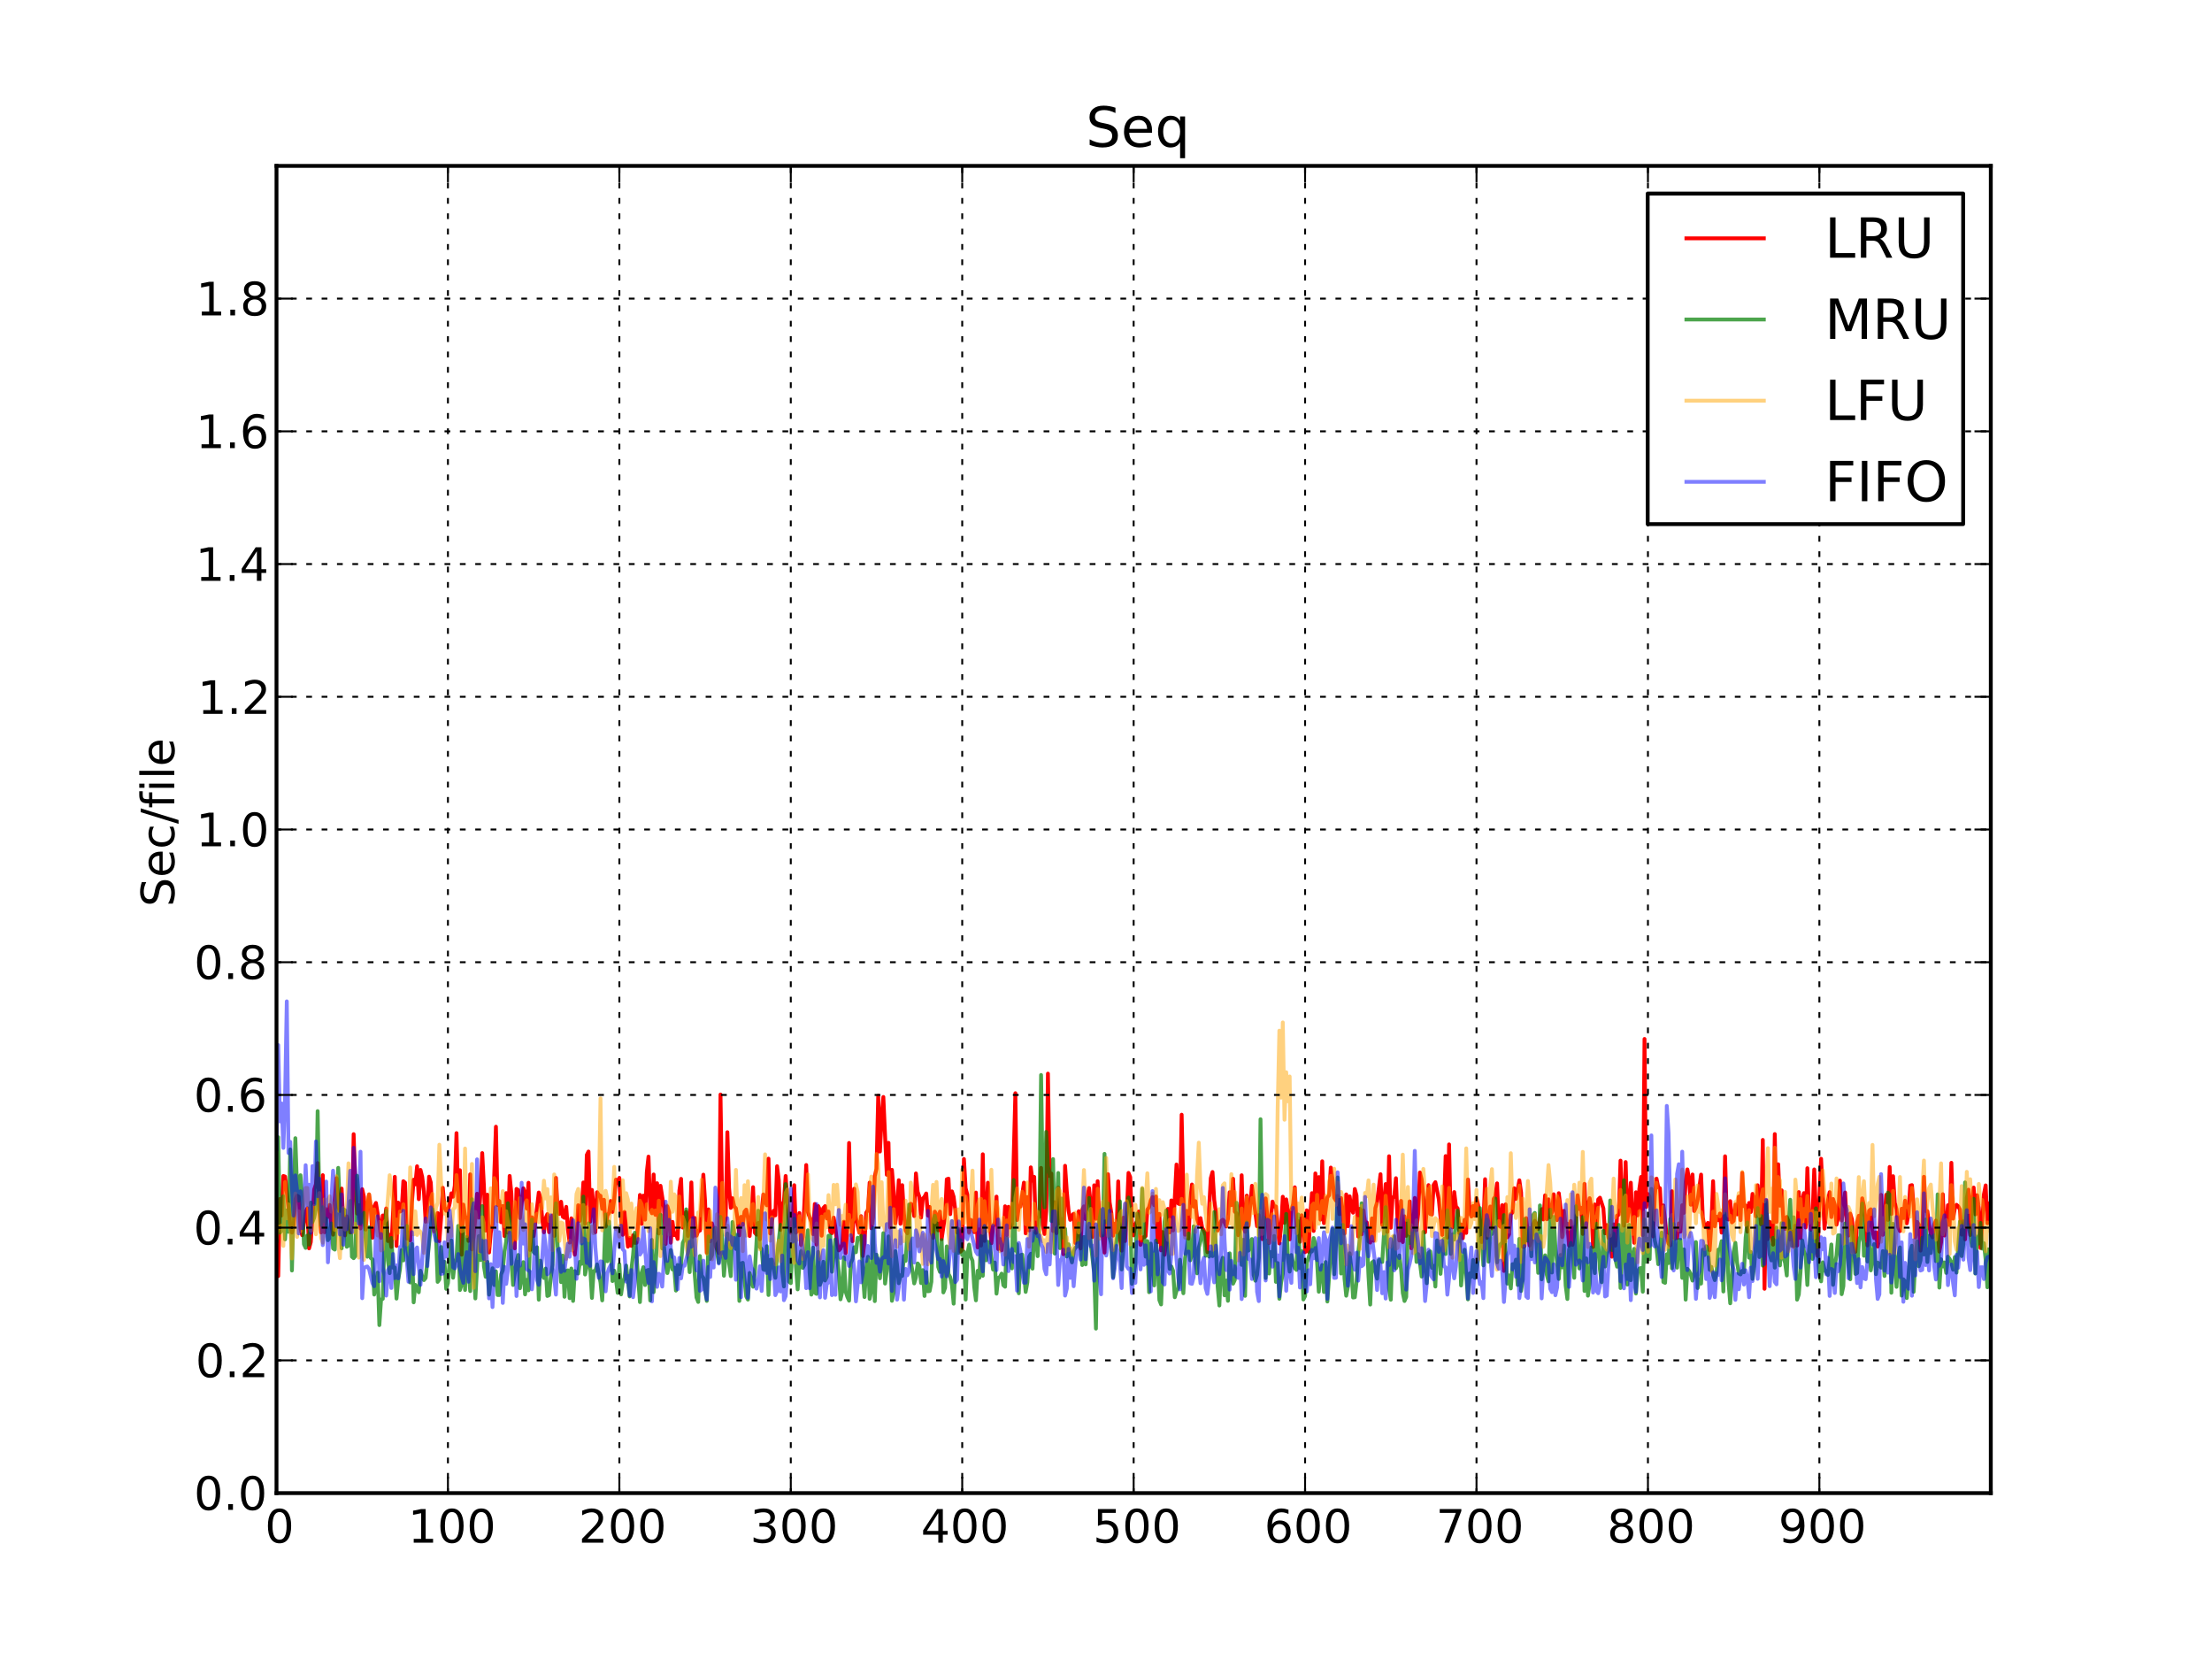 <?xml version="1.0" encoding="utf-8" standalone="no"?>
<!DOCTYPE svg PUBLIC "-//W3C//DTD SVG 1.1//EN"
  "http://www.w3.org/Graphics/SVG/1.1/DTD/svg11.dtd">
<!-- Created with matplotlib (http://matplotlib.sourceforge.net/) -->
<svg height="432pt" version="1.1" viewBox="0 0 576 432" width="576pt" xmlns="http://www.w3.org/2000/svg" xmlns:xlink="http://www.w3.org/1999/xlink">
 <defs>
  <style type="text/css">
*{stroke-linecap:square;stroke-linejoin:round;}
  </style>
 </defs>
 <g id="figure_1">
  <g id="patch_1">
   <path d="
M0 432
L576 432
L576 0
L0 0
z
" style="fill:#ffffff;"/>
  </g>
  <g id="axes_1">
   <g id="patch_2">
    <path d="
M72 388.8
L518.4 388.8
L518.4 43.2
L72 43.2
z
" style="fill:#ffffff;"/>
   </g>
   <g id="line2d_1">
    <path clip-path="url(#p7ff5b81e1d)" d="
M72 318.797
L72.446 332.291
L72.893 312.21
L73.339 316.508
L73.786 306.224
L74.232 306.378
L75.125 314.547
L75.571 318.703
L76.018 320.961
L76.464 319.275
L76.91 312.335
L77.357 311.36
L77.803 311.627
L78.25 319.911
L78.696 321.64
L79.589 315.469
L80.035 314.641
L80.482 325.082
L80.928 323.424
L81.821 309.731
L82.267 308.372
L82.714 302.851
L83.16 314.209
L83.606 320.944
L84.053 306.011
L84.499 320.885
L84.946 314.853
L85.392 316.886
L85.838 313.783
L86.285 319.11
L86.731 321.516
L87.178 312.214
L87.624 306.802
L88.07 314.385
L88.517 315.324
L88.963 309.504
L89.41 318.304
L89.856 321.676
L90.302 316.738
L90.749 318.112
L91.195 320.934
L91.642 318.832
L92.088 295.335
L92.534 309.458
L92.981 316.01
L93.427 313.836
L93.874 319.879
L94.32 309.666
L94.766 311.67
L95.213 320.183
L95.659 314.022
L96.106 311.028
L96.552 314.379
L96.998 322.3
L97.445 314.181
L97.891 313.247
L98.784 318.715
L99.23 322.344
L99.677 316.507
L100.123 318.636
L100.57 314.675
L101.016 323.167
L101.462 321.548
L101.909 324.713
L102.802 306.443
L103.248 324.433
L103.694 313.152
L104.141 315.486
L104.587 315.246
L105.034 307.583
L105.48 307.976
L105.926 322.52
L106.373 320.925
L106.819 323.013
L107.266 313.034
L107.712 307.182
L108.158 308.407
L108.605 303.696
L109.051 312.262
L109.498 304.64
L109.944 306.481
L110.39 310.213
L110.837 318.125
L111.283 314.909
L111.73 306.404
L112.176 307.928
L112.622 316.465
L113.069 320.638
L113.515 319.095
L113.962 315.877
L114.408 323.179
L114.854 317.285
L115.301 309.304
L115.747 314.329
L116.194 315.281
L116.64 315.189
L117.086 313.406
L117.533 310.742
L117.979 311.623
L118.426 308.768
L118.872 295.062
L119.318 312.835
L119.765 304.718
L120.211 326.726
L120.658 313.677
L121.104 316.662
L121.55 317.395
L121.997 323.136
L122.443 305.792
L122.89 325.342
L123.336 321.973
L123.782 317.119
L124.229 310.841
L124.675 317.068
L125.122 310.59
L125.568 300.259
L126.014 308.899
L126.461 320.443
L126.907 311.084
L127.354 326.133
L127.8 320.97
L128.246 318.752
L129.139 293.392
L129.586 313.774
L130.032 312.761
L130.478 318.265
L130.925 314.04
L131.371 321.868
L131.818 310.676
L132.264 320.983
L132.71 306.206
L133.157 310.717
L133.603 321.706
L134.05 325.068
L134.496 309.586
L134.942 309.889
L135.389 317.174
L136.282 309.429
L136.728 310.671
L137.174 314.72
L137.621 307.988
L138.067 325.495
L138.514 316.984
L138.96 321.883
L140.299 310.531
L140.746 312.011
L141.192 317.432
L141.638 320.89
L142.085 317.209
L142.531 316.159
L142.978 320.868
L143.424 317.211
L143.87 316.5
L144.317 321.836
L144.763 306.719
L145.21 315.161
L145.656 316.102
L146.102 312.935
L146.549 316.818
L146.995 317.124
L147.442 314.258
L147.888 320.214
L148.334 323.557
L148.781 317.251
L149.227 323.39
L149.674 326.73
L150.12 322.575
L150.566 313.851
L151.013 317.89
L151.459 314.794
L151.906 307.91
L152.352 318.639
L152.798 300.758
L153.245 299.859
L153.691 318.113
L154.138 309.849
L154.584 314.265
L155.03 320.877
L155.477 310.448
L155.923 311.178
L156.37 311.384
L156.816 314.789
L157.262 312.417
L157.709 319.42
L158.155 316.548
L158.602 315.781
L159.048 312.728
L159.494 315.583
L159.941 312.349
L160.387 307.168
L160.834 308.089
L161.28 306.712
L161.726 317.556
L162.173 321.547
L162.619 315.577
L163.512 324.626
L163.958 322.353
L164.405 324.433
L164.851 321.657
L165.298 323.639
L165.744 323.628
L166.19 318.239
L166.637 311.163
L167.083 318.699
L167.53 311.339
L167.976 317.593
L168.422 305.255
L168.869 301.176
L169.315 314.969
L169.762 315.938
L170.208 305.834
L170.654 316.333
L171.101 308.109
L171.547 321.197
L171.994 308.775
L172.886 314.473
L173.333 323.927
L173.779 314.108
L174.226 315.66
L174.672 323.599
L175.118 318.164
L175.565 321.626
L176.011 321.114
L176.458 322.625
L176.904 310.043
L177.35 306.969
L177.797 319.653
L178.243 316.461
L178.69 315.56
L179.136 321.834
L179.582 319.515
L180.029 307.905
L180.475 322.035
L180.922 317.154
L181.368 321.771
L181.814 320.552
L182.261 320.449
L183.154 305.882
L183.6 312.872
L184.046 326.209
L184.493 314.919
L184.939 323.242
L185.386 318.557
L185.832 320.376
L186.278 324.299
L187.171 326.281
L187.618 285.006
L188.064 314.336
L188.51 319.38
L188.957 317.48
L189.403 294.82
L189.85 309.336
L190.296 314.53
L190.742 312.011
L191.189 314.186
L191.635 314.64
L192.082 317.506
L192.528 321.674
L192.974 316.862
L193.421 318.903
L193.867 315.516
L194.314 314.979
L194.76 317.152
L195.206 321.856
L195.653 316.866
L196.099 309.141
L196.546 320.974
L196.992 321.501
L197.438 318.453
L197.885 322.709
L198.331 315.391
L198.778 311.023
L199.224 312.791
L199.67 313.855
L200.117 301.711
L200.563 321.204
L201.456 315.265
L201.902 316.48
L202.349 303.676
L202.795 307.371
L203.242 320.273
L203.688 313.811
L204.134 312.826
L204.581 306.221
L205.474 319.308
L205.92 321.015
L206.366 319.003
L206.813 308.623
L207.259 320.988
L207.706 320.369
L208.152 315.871
L208.598 324.173
L209.045 322.092
L209.938 303.37
L210.384 315.699
L211.277 318.179
L211.723 321.383
L212.17 313.52
L212.616 324.085
L213.062 314.055
L213.509 315.025
L213.955 321.774
L214.402 314.563
L214.848 314.073
L215.294 317.287
L215.741 315.479
L216.187 320.704
L216.634 321.122
L217.08 317.054
L217.526 319.61
L217.973 323.677
L218.419 325.612
L218.866 325.14
L219.312 323.953
L219.758 318.133
L220.205 326.323
L220.651 319.275
L221.098 297.623
L221.544 314.803
L221.99 323.223
L222.437 309.544
L222.883 317.072
L223.776 321.016
L224.222 316.684
L224.669 327.069
L225.115 323.353
L225.562 315.796
L226.008 315.083
L226.454 307.951
L226.901 319.836
L227.347 316.969
L227.794 306.267
L228.24 304.337
L228.686 285.328
L229.133 299.859
L229.579 290.938
L230.026 285.653
L230.918 305.911
L231.365 297.585
L231.811 319.65
L232.258 304.615
L232.704 310.085
L233.15 318.571
L233.597 314.607
L234.043 307.321
L234.49 318.675
L234.936 308.614
L235.382 316.081
L235.829 320.434
L236.275 321.147
L236.722 316.442
L237.168 313.458
L237.614 313.798
L238.061 316.664
L238.507 305.557
L238.954 310.332
L239.4 311.641
L239.846 317.053
L240.293 312.124
L240.739 311.639
L241.186 310.777
L241.632 316.552
L242.078 314.273
L242.525 320.827
L242.971 322.368
L243.418 315.506
L243.864 316.246
L244.31 320.376
L244.757 315.5
L245.203 322.664
L246.096 316.525
L246.542 307.08
L246.989 306.915
L247.435 316.163
L247.882 310.234
L248.328 311.641
L248.774 315.238
L249.221 320.923
L249.667 320.091
L250.114 325.938
L250.56 325.421
L251.006 301.803
L251.453 309.405
L251.899 311.118
L252.346 320.889
L252.792 317.644
L253.238 318.012
L253.685 320.846
L254.131 310.543
L254.578 324.834
L255.024 320.15
L255.47 324.338
L255.917 300.571
L256.363 323.138
L257.256 307.971
L257.702 318.574
L258.149 323.744
L258.595 319.453
L259.042 318.262
L259.488 311.592
L259.934 325.245
L260.381 322.621
L260.827 325.562
L261.274 322.546
L261.72 314.11
L262.166 321.636
L262.613 314.247
L263.059 319.643
L263.506 318.89
L264.398 284.67
L264.845 317.693
L265.291 314.314
L265.738 314.18
L266.63 307.953
L267.077 321.165
L267.523 311.699
L267.97 320.399
L268.416 303.975
L268.862 307.439
L269.309 306.464
L269.755 321.036
L270.202 317.221
L270.648 316.797
L271.094 304.119
L271.541 319.038
L271.987 321.329
L272.434 315.426
L272.88 279.57
L273.326 306.24
L273.773 305.572
L274.219 320.56
L274.666 313.043
L275.112 321.122
L275.558 309.307
L276.005 318.643
L276.451 317.442
L276.898 326.589
L277.344 303.569
L277.79 310.217
L278.237 315.139
L278.683 317.647
L279.13 316.577
L279.576 316.075
L280.022 323.667
L280.915 315.389
L281.362 325.099
L281.808 314.981
L282.254 314.132
L282.701 317.472
L283.147 311.574
L283.594 309.369
L284.04 313.782
L284.486 322.096
L284.933 308.642
L285.379 317.373
L285.826 307.58
L286.272 318.083
L286.718 321.746
L287.165 322.006
L287.611 326.175
L288.504 305.752
L288.95 313.122
L289.397 315.91
L289.843 321.756
L290.29 318.633
L290.736 320.886
L291.182 307.632
L291.629 322.481
L292.075 325.665
L292.522 317.078
L292.968 323.168
L293.414 315.722
L293.861 305.422
L294.307 306.521
L294.754 318.516
L295.2 321.692
L295.646 318.8
L296.093 317.981
L296.539 315.473
L296.986 324.151
L297.432 322.247
L297.878 322.201
L298.325 321.883
L298.771 314.993
L299.218 314.328
L299.664 312.574
L300.11 311.715
L300.557 313.822
L301.003 311.571
L301.45 323.461
L301.896 316.098
L302.342 325.598
L302.789 320.818
L303.235 326.757
L303.682 323.768
L304.128 314.792
L304.574 320.93
L305.021 312.591
L305.467 320.405
L306.36 303.239
L306.806 313.4
L307.253 313.57
L307.699 290.265
L308.146 310.551
L308.592 321.53
L309.038 315.317
L309.485 322.54
L309.931 312.755
L310.378 308.445
L310.824 314.197
L311.27 312.775
L311.717 317.415
L312.163 318.735
L312.61 317.199
L313.056 319.712
L313.502 320.447
L313.949 321.713
L314.395 326.066
L314.842 314.846
L315.288 306.786
L315.734 305.186
L316.181 312.445
L316.627 315.861
L317.074 320.403
L317.52 319.507
L317.966 317.963
L318.413 317.619
L318.859 318.212
L319.306 319.378
L319.752 317.438
L320.198 310.448
L320.645 313.815
L321.091 306.946
L321.538 315.499
L321.984 315.966
L322.43 321.632
L322.877 320.069
L323.323 306.031
L323.77 319.463
L324.216 320.744
L324.662 311.343
L325.109 319.158
L326.002 308.772
L327.341 319.31
L327.787 316.427
L328.68 322.662
L329.126 315.757
L329.573 312.059
L330.019 316.837
L330.466 323.675
L330.912 317.41
L331.358 312.891
L331.805 314.179
L332.251 314.156
L333.144 323.796
L333.59 319.524
L334.037 311.632
L334.483 318.443
L334.93 312.306
L335.376 315.237
L335.822 322.747
L336.269 315.19
L336.715 313.613
L337.162 309.171
L337.608 319.167
L338.054 318.005
L338.501 323.367
L338.947 316.452
L339.394 318.048
L339.84 326.066
L340.286 315.175
L340.733 325.953
L341.179 316.455
L341.626 310.692
L342.072 320.544
L342.518 305.554
L342.965 314.746
L343.411 306.506
L343.858 317.602
L344.304 302.396
L344.75 318.512
L345.643 311.762
L346.09 311.257
L346.536 304.034
L346.982 307.075
L347.429 311.874
L347.875 312.636
L348.322 311.412
L348.768 316.161
L349.214 311.976
L350.107 321.218
L350.554 311.029
L351 319.324
L351.446 311.522
L351.893 314.631
L352.339 315.787
L352.786 309.617
L353.232 311.316
L353.678 322.001
L354.125 314.777
L354.571 321.427
L355.018 315.185
L355.464 318.376
L355.91 318.32
L356.357 323.254
L356.803 323.571
L357.25 317.268
L357.696 323.09
L358.142 314.575
L358.589 313.098
L359.482 305.76
L359.928 318.954
L360.821 308.325
L361.267 320.775
L361.714 301.087
L362.16 319.7
L362.606 311.794
L363.053 311.679
L363.499 306.804
L363.946 318.595
L364.392 323.031
L364.838 312.718
L365.285 323.43
L365.731 316.727
L366.178 321.826
L366.624 320.095
L367.07 312.84
L367.517 325.055
L367.963 320.763
L368.41 311.939
L368.856 320.318
L369.302 315.92
L369.749 305.31
L370.195 307.103
L370.642 311.479
L371.088 320.88
L371.981 308.606
L372.427 316.128
L372.874 316.259
L373.32 308.53
L373.766 307.829
L374.659 312.267
L375.552 321.581
L375.998 314.498
L376.445 301.041
L376.891 322.26
L377.338 298.003
L377.784 318.982
L378.23 319.603
L378.677 310.411
L379.123 314.15
L379.57 314.665
L380.016 321.075
L380.462 318.839
L380.909 322.437
L381.355 317.638
L381.802 321.044
L382.248 307.141
L382.694 315.743
L383.141 316.778
L383.587 314.029
L384.034 316.565
L384.48 312.017
L384.926 313.91
L385.373 318.103
L385.819 323.434
L386.266 319.555
L386.712 307.058
L387.158 322.348
L387.605 319.593
L388.051 314.18
L388.498 319.862
L388.944 312.189
L389.39 311.585
L389.837 308.142
L390.283 319.069
L390.73 319.46
L391.176 313.825
L391.622 330.939
L392.069 313.625
L392.515 322.207
L392.962 321.432
L393.408 316.147
L393.854 315.727
L394.301 309.414
L394.747 312.186
L395.64 307.352
L396.086 310.505
L396.533 324.667
L396.979 324.458
L397.426 317.202
L397.872 321.438
L398.318 324.325
L398.765 322.967
L399.211 318.77
L399.658 317.895
L400.55 320.019
L401.443 314.857
L401.89 317.552
L402.336 311.264
L402.782 317.495
L403.229 312.301
L403.675 316.979
L404.122 315.723
L404.568 310.99
L405.461 317.7
L405.907 310.703
L406.354 314.467
L406.8 322.137
L407.246 315.293
L407.693 319.168
L408.139 318.643
L408.586 324.353
L409.032 317.943
L409.478 324.153
L409.925 321.582
L410.371 317.885
L410.818 311.246
L411.264 314.799
L411.71 314.5
L412.157 321.314
L412.603 308.271
L413.05 319.588
L413.496 314.159
L413.942 312.011
L414.389 314.624
L414.835 324.732
L415.282 313.63
L415.728 319.716
L416.174 312.334
L416.621 311.875
L417.514 314.648
L417.96 321.166
L418.406 319.015
L418.853 322.332
L419.299 321.791
L419.746 327.248
L420.192 318.821
L420.638 324.364
L421.085 316.553
L421.531 316.28
L421.978 302.223
L422.424 314.195
L422.87 319.179
L423.317 302.596
L423.763 317.973
L424.21 313.911
L424.656 307.977
L425.102 317.89
L425.549 323.633
L425.995 310.465
L426.442 316.482
L426.888 309.556
L427.334 306.472
L427.781 321.636
L428.227 270.549
L428.674 314.304
L429.12 310.926
L429.566 311.661
L430.459 321.954
L430.906 311.418
L431.352 306.909
L431.798 309.15
L432.245 309.414
L432.691 318.315
L433.138 313.893
L434.03 321.988
L434.477 323.821
L434.923 324.271
L435.37 310.192
L435.816 322.18
L436.262 322.441
L436.709 322.367
L437.155 318.584
L437.602 320.715
L438.048 313.833
L438.494 315.825
L438.941 307.827
L439.387 304.511
L439.834 307.112
L440.28 313.714
L440.726 305.843
L441.173 315.35
L441.619 314.383
L442.066 312.447
L442.958 305.864
L443.405 317.04
L443.851 319.437
L444.298 319.59
L444.744 318.429
L445.19 325.577
L445.637 318.881
L446.083 307.577
L446.53 319.342
L446.976 316.803
L447.422 317.727
L447.869 315.998
L448.315 320.98
L448.762 319.671
L449.208 301.093
L449.654 317.38
L450.101 317.563
L450.547 312.772
L450.994 318.302
L451.44 317.891
L451.886 313.666
L452.333 316.225
L452.779 311.598
L453.226 317.718
L453.672 305.415
L454.118 314.086
L454.565 313.914
L455.011 320.717
L455.458 313.244
L455.904 315.603
L456.35 310.889
L456.797 312.22
L457.243 316.742
L457.69 308.65
L458.582 318.833
L459.029 296.831
L459.475 335.594
L459.922 312.565
L460.368 322.658
L460.814 318.156
L461.707 324.105
L462.154 295.311
L462.6 318.188
L463.046 303.177
L463.493 313.949
L463.939 309.952
L464.386 317.841
L464.832 320.015
L465.278 316.896
L465.725 318.048
L466.171 322.796
L466.618 320.772
L467.064 324.514
L467.51 319.156
L467.957 324.349
L468.403 310.415
L468.85 322.383
L469.296 312.366
L469.742 310.679
L470.189 319.629
L470.635 304.196
L471.082 317
L471.528 320.229
L471.974 316.915
L472.421 304.517
L473.314 327.074
L473.76 312.086
L474.206 301.745
L475.099 319.924
L475.546 315.502
L475.992 312.566
L476.438 310.431
L476.885 316.927
L477.331 312.228
L477.778 313.663
L478.224 318.908
L478.67 316.878
L479.117 307.427
L479.563 317.827
L480.01 314.834
L480.456 310.528
L480.902 318.62
L481.349 321.753
L481.795 316.007
L482.242 317.509
L482.688 322.969
L483.134 325.961
L483.581 318.244
L484.027 316.582
L484.474 318.959
L484.92 312.047
L485.366 314.024
L485.813 317.757
L486.259 324.306
L486.706 315.291
L487.152 314.893
L487.598 320.592
L488.045 322.404
L488.491 320.896
L488.938 324.605
L489.384 322.066
L489.83 311.13
L490.277 321.552
L490.723 317.239
L491.17 311.105
L491.616 317.67
L492.062 303.87
L492.509 316.122
L492.955 306.275
L493.402 313.241
L493.848 314.892
L494.294 319.592
L494.741 320.576
L495.187 314.747
L495.634 317.172
L496.08 312.659
L496.526 318.557
L496.973 316.025
L497.419 308.726
L497.866 308.605
L498.312 314.163
L498.758 322.225
L499.205 318.186
L499.651 318.89
L500.098 325.656
L500.544 321.924
L500.99 306.433
L501.437 315.339
L501.883 315.377
L502.33 318.96
L502.776 321.355
L503.222 322.207
L503.669 318.869
L504.115 317.84
L504.562 320.596
L505.008 325.908
L505.454 323.452
L505.901 310.972
L506.347 321.721
L506.794 319.239
L507.24 313.827
L507.686 319.003
L508.133 302.794
L508.579 317.329
L509.026 314.698
L509.472 313.724
L509.918 314.119
L510.365 314.957
L510.811 321.496
L511.258 318.038
L511.704 322.726
L512.15 311.917
L512.597 309.791
L513.043 321.588
L513.49 312.918
L513.936 309.237
L514.382 316.232
L514.829 311.232
L515.275 314.493
L515.722 324.976
L516.614 310.978
L517.061 308.677
L517.507 318.543
L517.954 313.361
L517.954 313.361" style="fill:none;stroke:#ff0000;"/>
   </g>
   <g id="line2d_2">
    <path clip-path="url(#p7ff5b81e1d)" d="
M72 323.104
L72.446 296.122
L72.893 320.981
L73.339 320.484
L73.786 311.509
L74.232 322.744
L74.678 315.179
L75.125 320.772
L75.571 299.312
L76.018 330.837
L76.91 296.38
L77.357 309.52
L77.803 312.626
L78.25 306.032
L78.696 312.3
L79.142 323.991
L79.589 324.945
L80.035 321.738
L80.482 324.085
L80.928 313.154
L81.374 318.202
L81.821 317.054
L82.267 314.692
L82.714 289.332
L83.16 313.481
L83.606 318.999
L84.053 314.38
L84.499 317.988
L84.946 317.359
L85.392 322.948
L85.838 322.088
L86.285 318.582
L86.731 325.084
L87.178 325.392
L88.07 304.108
L88.963 325.072
L89.41 314.899
L89.856 315.139
L90.302 324.657
L90.749 324.362
L91.195 312.741
L91.642 327.254
L92.088 327.627
L92.534 327.066
L92.981 306.149
L93.874 318.55
L94.32 316.895
L94.766 315.817
L95.213 322.873
L95.659 327.243
L96.106 319.583
L96.552 327.584
L96.998 327.962
L97.445 337.101
L97.891 334.584
L98.338 331.384
L98.784 345.052
L99.23 338.386
L99.677 338.216
L100.123 322.312
L100.57 315.268
L101.016 328.244
L101.462 331.521
L101.909 322.359
L102.355 330.095
L102.802 330.039
L103.248 338.154
L103.694 333.271
L104.141 330.568
L104.587 325.514
L105.034 328.21
L105.48 319.803
L105.926 319.213
L106.373 329.26
L106.819 333.959
L107.266 323.904
L107.712 339.129
L108.158 334.582
L109.051 336.501
L109.498 330.896
L109.944 332.37
L110.39 333.339
L110.837 332.775
L112.622 314.854
L113.069 317.331
L113.515 321.16
L113.962 333.797
L114.408 333.169
L114.854 324.711
L115.301 331.038
L115.747 328.58
L116.194 335.615
L116.64 334.093
L117.533 323.006
L117.979 332.721
L118.426 328.749
L118.872 327.722
L119.318 319.222
L119.765 335.924
L120.211 334.516
L120.658 319.599
L121.104 335.908
L121.55 322.124
L121.997 331.134
L122.443 336.2
L122.89 312.263
L123.336 328.797
L123.782 338.116
L124.675 321.888
L125.122 328.126
L125.568 314.063
L126.014 329.718
L126.461 332.472
L126.907 328.583
L127.354 337.124
L127.8 333.187
L128.246 330.252
L128.693 334.616
L129.139 331.049
L129.586 337.216
L130.032 337.233
L130.478 331.88
L130.925 330.805
L131.371 325.901
L131.818 323.232
L132.264 313.323
L132.71 317.728
L133.157 327.934
L133.603 334.61
L134.496 328.451
L134.942 326.791
L135.389 335.456
L135.835 332.648
L136.282 328.654
L136.728 337.06
L137.174 333.265
L137.621 336.006
L138.067 321.535
L138.514 317.546
L138.96 326.039
L139.406 326.447
L139.853 324.781
L140.299 338.436
L140.746 328.283
L141.192 331.597
L141.638 332.783
L142.085 330.33
L142.531 337.469
L142.978 337.262
L143.424 332.68
L143.87 329.379
L144.317 317.99
L144.763 313.335
L145.21 324.69
L145.656 326.539
L146.102 333.867
L146.549 326.951
L146.995 337.682
L147.442 330.967
L147.888 330.798
L148.334 338.035
L148.781 330.312
L149.227 338.764
L149.674 330.976
L150.12 331.489
L150.566 331.631
L151.013 328.56
L151.459 329.103
L151.906 311.594
L152.352 331.882
L152.798 329.781
L153.245 318.562
L153.691 330.026
L154.138 337.984
L154.584 330.98
L155.03 330.961
L155.477 329.244
L156.37 333.96
L156.816 338.621
L157.262 329.116
L157.709 316.235
L158.155 328.424
L158.602 318.09
L159.494 333.585
L159.941 330.874
L160.387 333.086
L160.834 336.657
L161.28 329.23
L161.726 337.058
L162.173 333.929
L162.619 332.801
L163.066 329.553
L163.958 337.589
L164.405 330.65
L164.851 326.753
L165.298 321
L166.637 339.06
L167.083 331.381
L167.53 329.964
L167.976 334.617
L168.422 330.836
L168.869 330.678
L169.315 338.643
L169.762 322.861
L170.208 336.463
L170.654 331.005
L171.101 322.957
L171.547 317.463
L171.994 316.341
L172.44 325.1
L172.886 324.406
L173.333 328.687
L173.779 331.501
L174.226 329.379
L174.672 325.499
L175.118 330.569
L175.565 330.065
L176.011 336.066
L176.458 329.402
L176.904 331.756
L177.35 329.132
L177.797 323.673
L178.243 322.679
L178.69 314.904
L179.136 325.782
L179.582 331.266
L180.029 320.376
L181.368 337.864
L181.814 339.028
L182.261 327.065
L182.707 332.129
L183.154 332.744
L184.046 338.762
L184.493 321.971
L184.939 327.797
L185.386 326.83
L185.832 320.234
L186.278 319.752
L186.725 326.252
L187.171 328.817
L187.618 316.872
L188.064 322.845
L188.51 332.203
L189.403 321.204
L189.85 328.819
L190.296 332.305
L190.742 318.214
L191.189 321.2
L191.635 325.225
L192.082 321.505
L192.528 338.758
L192.974 328.987
L193.421 328.834
L194.314 337.602
L194.76 338.411
L195.206 331.471
L196.099 335.066
L196.546 331.489
L197.438 315.267
L197.885 324.734
L198.331 325.268
L198.778 330.547
L199.224 330.716
L199.67 324.509
L200.117 337.217
L200.563 328.059
L201.01 328.004
L201.902 332.739
L202.349 326.961
L203.242 318.952
L203.688 331.122
L204.134 334.993
L204.581 308.329
L205.027 313.574
L205.474 333.751
L205.92 334.131
L206.366 322.667
L206.813 317.347
L207.259 329.681
L207.706 335.758
L208.152 329.507
L208.598 325.82
L209.045 330.159
L209.491 329.326
L209.938 324.12
L210.384 320.357
L210.83 331.438
L211.277 337.117
L211.723 324.876
L212.17 336.638
L212.616 336.923
L213.062 325.992
L213.509 334.578
L213.955 333.346
L214.402 328.562
L214.848 333.45
L215.294 332.466
L215.741 321.777
L216.187 321.719
L216.634 331.165
L217.526 322.76
L218.419 331.334
L218.866 338.34
L219.312 336.356
L219.758 327.393
L220.205 336.315
L220.651 337.697
L221.098 338.693
L221.544 328.953
L221.99 327.851
L222.437 324.782
L222.883 326.068
L223.33 322.306
L223.776 322.665
L224.222 321.832
L224.669 331.353
L225.115 337.752
L225.562 330.382
L226.008 327.26
L226.454 338.213
L226.901 336.056
L227.347 319.832
L227.794 338.808
L228.24 326.717
L228.686 328.623
L229.133 332.867
L229.579 328.097
L230.026 321.106
L230.472 334.245
L230.918 330.971
L231.365 321.953
L231.811 326.325
L232.258 338.726
L232.704 336.63
L233.15 325.797
L233.597 329.404
L234.043 334.147
L234.49 332.075
L234.936 332.241
L235.382 327.041
L235.829 328.331
L236.722 313.66
L237.168 328.593
L237.614 331.035
L238.061 334.198
L238.507 332.6
L238.954 328.996
L239.4 329.54
L239.846 334.108
L240.293 330.733
L240.739 337.464
L241.186 331.231
L241.632 336.243
L242.078 336.173
L242.525 333.777
L242.971 318.146
L243.418 316.582
L243.864 318.558
L244.31 329.917
L244.757 331.198
L245.203 322.911
L245.65 336.547
L246.096 335.367
L246.542 324.558
L246.989 331.745
L247.435 332.58
L247.882 334.583
L248.328 339.478
L249.221 319.771
L249.667 326.229
L250.114 322.921
L250.56 326.81
L251.006 325.91
L251.453 338.412
L251.899 326.709
L252.346 324.087
L252.792 327.237
L253.238 328.32
L253.685 335.107
L254.131 338.61
L254.578 330.911
L255.024 332.734
L255.47 321.895
L255.917 332.219
L256.363 319.285
L256.81 328.177
L257.256 323.355
L257.702 324.038
L258.595 330.601
L259.042 328.75
L259.488 336.86
L259.934 332.754
L260.381 332.527
L260.827 331.646
L261.274 334.665
L261.72 335.061
L262.166 322.43
L262.613 326.5
L263.059 328.021
L263.506 330.289
L263.952 307.252
L264.398 325.66
L264.845 324.028
L265.291 336.763
L265.738 326.839
L266.184 326.7
L266.63 330.981
L267.077 336.407
L267.523 333.939
L267.97 327.24
L268.416 326.488
L268.862 330.36
L269.309 320.604
L269.755 321.953
L270.202 327.104
L270.648 317.147
L271.094 279.921
L271.541 309.227
L271.987 314.387
L272.434 294.744
L272.88 303.622
L273.326 305.962
L273.773 317.941
L274.219 301.821
L274.666 326.434
L275.558 305.443
L276.005 325.017
L276.451 312.085
L276.898 322.262
L277.344 319.986
L277.79 327.197
L278.237 324.001
L278.683 327.031
L279.13 328.723
L279.576 325.777
L280.022 324.89
L280.469 324.625
L280.915 318.573
L281.808 329.416
L282.254 322.108
L282.701 329.247
L283.147 319.043
L283.594 311.943
L284.04 323.986
L284.933 331.505
L285.379 345.97
L285.826 320.632
L286.718 315.156
L287.165 321.658
L287.611 300.464
L288.058 318.275
L288.504 313.366
L288.95 322.296
L289.397 324.142
L289.843 332.609
L290.29 326.976
L290.736 323.076
L291.182 320.311
L291.629 312.841
L292.075 330.561
L293.414 314.856
L293.861 311.831
L294.307 314.902
L294.754 334.322
L295.2 332.051
L295.646 329.066
L296.093 316.027
L296.539 320.31
L296.986 321.147
L297.432 309.523
L297.878 320.705
L298.325 327.227
L298.771 323.184
L299.218 336.488
L299.664 323.831
L300.11 328.423
L300.557 334.729
L301.003 323.033
L301.45 328.085
L301.896 338.535
L302.342 339.682
L303.235 318.118
L303.682 315.183
L304.128 324.6
L304.574 330.403
L305.021 329.8
L305.467 330.916
L305.914 337.797
L306.36 336.166
L306.806 335.421
L307.253 328.023
L307.699 331.805
L308.146 336.76
L308.592 327.589
L309.038 324.979
L309.485 321.191
L309.931 328.189
L310.378 326.659
L310.824 319.354
L311.27 328.56
L311.717 331.568
L312.163 324.862
L312.61 323.181
L313.056 320.433
L313.502 320.92
L313.949 327.004
L314.395 326.096
L314.842 327.224
L315.288 326.111
L315.734 327.094
L316.181 315.621
L317.074 335.034
L317.52 339.953
L317.966 329.052
L318.413 327.515
L318.859 337.307
L319.306 333.446
L319.752 338.728
L320.198 326.365
L320.645 331.396
L321.091 334.268
L321.538 333.308
L321.984 313.212
L322.877 320.634
L323.323 329.374
L323.77 322.838
L324.216 337.44
L324.662 318.303
L325.109 325.66
L326.002 322.634
L326.448 332.045
L326.894 333.498
L327.341 331.951
L327.787 327.54
L328.234 291.439
L328.68 318.742
L329.126 317.042
L329.573 332.8
L330.019 323.006
L330.466 331.626
L330.912 326.02
L331.358 327.143
L331.805 321.851
L332.251 333.798
L332.698 328.887
L333.144 338.206
L333.59 333.999
L334.037 331.681
L334.93 316.093
L335.376 327.771
L335.822 331.121
L336.269 326.808
L336.715 328.837
L337.162 330.242
L337.608 330.692
L338.054 316.256
L338.501 330.222
L338.947 325.771
L339.394 338.385
L339.84 337.51
L340.286 328.791
L340.733 327.587
L341.179 326.01
L341.626 325.869
L342.072 322.376
L342.518 323.879
L342.965 328.595
L343.411 336.366
L343.858 330.73
L344.304 329.392
L344.75 336.436
L345.197 328.631
L345.643 338.915
L346.536 325.889
L346.982 319.976
L347.429 331.815
L347.875 324.113
L348.322 306.607
L349.214 331.633
L349.661 318.947
L350.107 332.915
L350.554 337.404
L351 334.979
L351.446 326.341
L351.893 330.354
L352.339 337.866
L352.786 337.803
L353.232 333.876
L353.678 326.244
L354.125 322.218
L354.571 313.333
L355.018 320.327
L355.464 318.594
L355.91 322.305
L356.357 332.374
L356.803 339.71
L357.25 328.774
L357.696 328.419
L358.142 331.167
L358.589 332.952
L359.035 328.163
L359.482 327.986
L359.928 328.625
L360.821 314.342
L361.714 335.592
L362.16 338.448
L362.606 325.082
L363.053 321.962
L363.499 330.269
L363.946 329.239
L364.392 326.908
L364.838 330.487
L365.285 336.684
L365.731 338.782
L366.178 337.734
L366.624 317.857
L367.07 323.684
L367.517 321.153
L367.963 324.502
L368.41 320.15
L368.856 328.603
L369.302 326.574
L369.749 328.843
L370.195 332.418
L370.642 320.761
L371.088 329.736
L371.534 334.146
L371.981 326.283
L372.427 325.862
L372.874 330.134
L373.32 329.628
L373.766 335.011
L374.213 322.989
L374.659 324.309
L375.106 331.713
L375.552 326.189
L375.998 322.591
L376.445 326.556
L376.891 315.139
L377.784 326.508
L378.23 321.409
L378.677 322.777
L379.123 318.247
L379.57 315.247
L380.016 321.012
L380.462 334.735
L381.355 325.438
L382.248 338.359
L382.694 331.592
L383.141 332.504
L383.587 328.113
L384.034 332.741
L384.48 330.66
L384.926 327.804
L385.373 314.587
L385.819 320.79
L386.266 329.499
L386.712 319.938
L387.158 317.6
L387.605 328.538
L388.051 320.655
L388.498 321.324
L388.944 318.772
L389.39 312.114
L389.837 328.703
L390.283 325.058
L390.73 323.982
L391.176 323.544
L391.622 316.404
L392.069 326.789
L392.515 334.249
L392.962 332.123
L393.408 335.505
L393.854 329.18
L394.301 330.031
L394.747 328.012
L395.194 334.604
L395.64 322.591
L396.086 336.167
L396.533 333.194
L396.979 317.427
L397.426 323.003
L397.872 323.051
L398.318 319.787
L398.765 327.137
L399.211 316.412
L399.658 315.843
L400.55 331.457
L400.997 313.883
L401.443 333.143
L401.89 329.526
L402.336 326.884
L402.782 331.964
L403.229 333.665
L403.675 314.98
L404.122 331.364
L404.568 316.876
L405.014 324.538
L405.907 333.037
L406.354 326.796
L406.8 330.019
L407.246 324.324
L407.693 334.715
L408.139 338.261
L408.586 325.433
L409.032 323.662
L409.478 325.98
L409.925 332.737
L410.371 314.106
L410.818 325.681
L411.264 330.313
L411.71 325.275
L412.157 316.946
L412.603 336.168
L413.05 327.678
L413.496 337.395
L413.942 334.281
L414.389 324.806
L414.835 327.779
L415.282 331.519
L415.728 318.636
L416.174 323.575
L416.621 330.622
L417.067 333.886
L417.514 320.476
L417.96 329.804
L418.406 326.648
L418.853 325.163
L419.299 312.595
L419.746 325.495
L420.192 321.246
L420.638 327.851
L421.085 329.844
L421.531 318.966
L421.978 335.391
L422.424 325.523
L422.87 307.333
L423.317 330.125
L423.763 334.513
L424.21 318.937
L424.656 333.365
L425.102 327.472
L425.549 325.193
L425.995 336.834
L426.442 331.212
L426.888 330.318
L427.334 330.192
L427.781 336.36
L428.227 317.572
L428.674 328.57
L429.12 322.57
L429.566 327.892
L430.013 309.578
L430.459 319.43
L430.906 323.065
L431.352 324.944
L431.798 329.189
L432.691 320.96
L433.138 333.842
L433.584 334.052
L434.03 326.607
L434.477 328.908
L434.923 317.42
L435.37 330.255
L435.816 318.739
L436.262 327.223
L436.709 330.099
L437.155 322.903
L437.602 322.852
L438.048 332.756
L438.494 325.336
L438.941 338.423
L439.387 330.401
L439.834 330.949
L440.28 331.92
L440.726 333.461
L441.173 331.433
L441.619 323.428
L442.066 335.4
L442.512 333.233
L442.958 334.242
L443.405 325.401
L443.851 326.818
L444.298 324.496
L444.744 325.202
L445.19 330.646
L445.637 329.896
L446.083 331.92
L446.53 333.345
L446.976 331.588
L447.422 325.4
L447.869 325.29
L448.315 323.188
L448.762 336.308
L449.208 316.057
L449.654 321.703
L450.101 333.744
L450.547 339.383
L451.44 326.022
L451.886 323.617
L452.333 328.742
L452.779 331.603
L453.226 331.857
L453.672 330.928
L454.118 331.29
L454.565 322.285
L455.011 318.319
L455.458 327.504
L455.904 326.008
L456.35 333.028
L456.797 329.754
L457.243 323.673
L457.69 314.57
L458.136 327.339
L458.582 316.642
L459.029 329.562
L459.475 326.424
L459.922 312.992
L460.368 321.791
L460.814 326.64
L461.261 328.216
L461.707 322.315
L462.154 330.086
L462.6 319.676
L463.046 326.446
L463.493 329.52
L463.939 318.509
L464.386 327.522
L464.832 328.809
L465.278 332.138
L465.725 319.031
L466.171 312.412
L466.618 324.383
L467.064 316.978
L467.51 320.95
L467.957 338.429
L468.403 337.085
L468.85 331.231
L469.296 322.991
L469.742 325.861
L470.189 326.959
L470.635 334.607
L471.082 325.555
L471.528 320.865
L471.974 327.817
L472.421 325.922
L472.867 314.649
L473.314 325.616
L473.76 331.809
L474.206 333.666
L474.653 328.708
L475.099 330.572
L475.992 331.997
L476.885 324.057
L477.331 334.547
L477.778 329.471
L478.224 326.978
L478.67 321.675
L479.117 321.69
L479.563 337.003
L480.01 334.891
L480.456 318.606
L480.902 322.407
L481.349 329.604
L481.795 333.124
L482.242 319.497
L482.688 324.01
L483.134 331.735
L483.581 331.516
L484.027 323.465
L484.474 321.776
L484.92 313.401
L485.366 327
L485.813 324.036
L486.259 328.482
L486.706 321.26
L487.152 330.8
L488.045 323.939
L488.491 331.789
L488.938 328.775
L489.384 329.098
L489.83 330.092
L490.277 325.783
L490.723 332.262
L491.17 325.922
L491.616 310.541
L492.062 311.099
L492.509 336.627
L492.955 318.68
L493.402 328.987
L493.848 335.096
L494.294 327.337
L494.741 324.815
L495.187 337.384
L495.634 333.13
L496.08 333.709
L496.526 338.015
L497.419 325.958
L497.866 324.386
L498.312 336.384
L498.758 328.04
L499.205 323.228
L499.651 329.733
L500.098 328.231
L500.544 322.297
L500.99 326.684
L501.437 317.563
L501.883 328.628
L502.33 321.816
L502.776 326.284
L503.222 322.175
L503.669 321.677
L504.115 328.406
L504.562 311.011
L505.008 335.29
L505.454 327.93
L505.901 329.784
L506.347 328.735
L506.794 331.468
L507.24 327.207
L507.686 327.824
L508.133 328.839
L508.579 330.634
L509.026 327.323
L509.472 331.385
L510.365 318.09
L510.811 327.082
L511.258 323.976
L511.704 307.89
L512.15 318.495
L512.597 319.57
L513.043 321.355
L513.49 324.493
L513.936 312.152
L514.382 331.636
L514.829 322.007
L515.275 323.82
L515.722 318.44
L516.168 325.138
L516.614 323.735
L517.061 328.081
L517.507 335.207
L517.954 325.346
L517.954 325.346" style="fill:none;opacity:0.7;stroke:#008000;"/>
   </g>
   <g id="line2d_3">
    <path clip-path="url(#p7ff5b81e1d)" d="
M72 322.265
L72.446 319.345
L72.893 319.631
L73.339 319.102
L73.786 324.43
L74.232 307.787
L74.678 317.25
L75.125 313.609
L75.571 319.441
L76.018 327.71
L76.464 316.171
L76.91 310.792
L77.357 322.093
L77.803 315.406
L78.25 320.627
L78.696 315.874
L79.142 313.411
L79.589 309.345
L80.035 309.351
L80.482 318.698
L80.928 320.485
L81.374 320.281
L81.821 314.039
L82.267 321.411
L83.16 310.664
L83.606 322.357
L84.053 323.601
L84.499 312.317
L84.946 314.21
L85.392 312.344
L85.838 311.512
L86.285 315.518
L86.731 313.316
L87.178 320.263
L87.624 306.288
L88.07 323.715
L88.517 327.628
L88.963 318.172
L89.41 314.514
L89.856 320.178
L90.302 315.091
L90.749 302.93
L91.195 315.122
L91.642 319.851
L92.088 320.952
L92.534 318.618
L92.981 320.703
L93.427 327.483
L93.874 319.733
L94.32 323.139
L94.766 328.072
L95.213 323.689
L95.659 312.696
L96.106 310.975
L96.552 314.172
L96.998 319.248
L97.445 314.92
L98.338 321.729
L98.784 318.183
L99.23 325.618
L99.677 325.363
L100.123 318.171
L100.57 317.628
L101.462 306.028
L101.909 310.046
L102.355 313.026
L102.802 322.543
L103.248 317.555
L103.694 321.049
L104.141 315.451
L104.587 318.706
L105.034 313.592
L105.48 320.916
L105.926 324.072
L106.373 319.266
L106.819 303.993
L107.712 321.429
L108.158 315.448
L108.605 321.572
L109.051 320.375
L109.498 320.762
L109.944 321.767
L110.39 326.253
L110.837 318.165
L111.283 318.221
L112.176 312.172
L112.622 310.854
L113.069 320.831
L113.515 314.486
L113.962 313.234
L114.408 298.075
L114.854 307.911
L115.747 316.027
L116.194 313.141
L116.64 324.204
L117.086 318.307
L117.533 321.903
L117.979 314.934
L118.426 314.463
L118.872 305.986
L119.318 311.318
L119.765 319.518
L120.211 320.632
L120.658 320.382
L121.104 299.071
L121.55 321.906
L121.997 315.587
L122.443 315.385
L122.89 303.084
L123.336 335.365
L123.782 315.569
L124.229 318.233
L124.675 326.011
L125.122 322.041
L125.568 316.973
L126.014 318.489
L126.461 328.256
L126.907 325.465
L127.354 324.487
L127.8 309.431
L128.246 319.41
L128.693 306.778
L129.139 307.993
L129.586 318.028
L130.032 312.802
L130.478 313.869
L130.925 310.164
L131.371 319.31
L131.818 315.406
L132.71 321.501
L133.157 324.838
L133.603 321.713
L134.05 312.993
L134.496 322.645
L134.942 321.173
L135.389 311.976
L135.835 318.64
L136.282 320.294
L136.728 317.061
L137.174 312.57
L137.621 327.026
L138.067 322.22
L138.514 313.563
L138.96 319.76
L139.406 316.581
L139.853 316.047
L140.299 318.256
L140.746 313.751
L141.192 314.645
L141.638 307.454
L142.085 312.074
L142.531 309.632
L142.978 317.962
L143.424 311.791
L143.87 325.56
L144.317 305.822
L144.763 308.145
L145.21 317.264
L145.656 323.134
L146.102 318.318
L146.549 318.558
L146.995 322.561
L147.442 327.81
L147.888 325.96
L148.334 323.028
L148.781 325.605
L149.227 325.224
L149.674 319.135
L150.12 310.9
L150.566 309.6
L151.013 313.975
L151.459 323.336
L151.906 313.775
L152.352 318.839
L152.798 314.376
L153.245 322.962
L153.691 319.663
L154.138 319.383
L154.584 321.151
L155.03 318.857
L155.477 319.568
L155.923 312.643
L156.37 286.003
L156.816 320.395
L157.262 317.863
L157.709 310.084
L158.155 312.358
L158.602 318.701
L159.048 313.633
L159.494 314.693
L159.941 303.85
L160.387 320.067
L160.834 319.302
L161.28 322.016
L161.726 317.89
L162.173 307.328
L162.619 314.992
L163.066 310.703
L163.512 312.406
L163.958 321.802
L164.405 313.389
L164.851 319.808
L165.298 316.752
L165.744 314.604
L166.19 322.77
L166.637 312.656
L167.083 313.578
L167.976 318.906
L168.422 313.6
L168.869 320.61
L169.315 316.212
L169.762 315.041
L170.208 324.86
L170.654 315.206
L171.101 319.346
L171.547 312.658
L171.994 327.103
L172.44 322.108
L172.886 324.093
L173.333 317.525
L173.779 313.845
L174.226 321.478
L174.672 307.703
L175.118 315.553
L175.565 310.993
L176.011 311.848
L176.458 319.703
L176.904 311.551
L177.35 319.271
L177.797 316.873
L178.243 318.316
L178.69 324.138
L179.136 326.781
L179.582 318.643
L180.029 317.75
L180.475 323.82
L180.922 326.903
L181.368 322.551
L181.814 315.712
L182.261 316.482
L182.707 307.182
L183.154 319.835
L183.6 318.557
L184.046 326.499
L184.493 318.772
L184.939 315.323
L185.386 327.952
L185.832 323.64
L186.278 322.812
L186.725 316.183
L187.618 326.988
L188.064 308.029
L188.957 321.652
L189.403 319.133
L189.85 324.1
L190.296 325.036
L190.742 322.266
L191.189 320.584
L191.635 304.628
L192.082 318.376
L192.528 314.412
L192.974 311.96
L193.421 325.802
L193.867 308.613
L194.314 321.771
L194.76 307.583
L195.206 316.037
L195.653 319.212
L196.099 313.533
L196.546 317.063
L196.992 319.046
L197.438 311.688
L197.885 325.316
L198.331 316.219
L198.778 312.821
L199.224 300.584
L199.67 317.576
L200.117 317.828
L200.563 323.081
L201.01 316.995
L201.902 329.258
L202.349 324.998
L202.795 323.098
L203.242 328.453
L203.688 321.537
L204.134 317.977
L204.581 310.646
L205.027 309.732
L205.92 318.306
L206.366 325.219
L206.813 328.865
L207.259 320.201
L207.706 322.803
L208.152 316.678
L208.598 319.815
L209.045 327.841
L209.491 317.532
L209.938 314.264
L210.384 305.785
L210.83 316.804
L211.277 321.579
L211.723 322.926
L212.17 323.263
L212.616 318.568
L213.062 325.416
L213.509 327.927
L213.955 316.79
L214.402 324.441
L214.848 316.194
L215.294 319.57
L215.741 311.205
L216.187 317.763
L216.634 319.247
L217.08 308.536
L217.526 313.601
L217.973 308.489
L218.419 314.85
L218.866 318.977
L219.312 316.648
L219.758 317.453
L220.205 313.693
L220.651 319.618
L221.098 316.36
L221.544 321.787
L221.99 317.91
L222.437 317.387
L222.883 308.414
L223.33 310.447
L223.776 320.919
L224.222 316.865
L224.669 317.686
L225.115 320.03
L225.562 319.862
L226.454 309.825
L226.901 306.375
L227.347 318.628
L227.794 312.266
L228.24 300.514
L228.686 302.996
L229.133 319.171
L229.579 307.853
L230.026 318.73
L230.472 320.395
L230.918 317.552
L231.365 305.211
L232.258 327.141
L232.704 314.86
L233.597 324.68
L234.043 320.725
L234.49 323.784
L234.936 322.233
L235.382 323.19
L235.829 312.664
L236.275 321.451
L236.722 325.315
L237.168 307.941
L237.614 310.986
L238.061 312.742
L238.507 315.092
L238.954 324.512
L239.4 316.964
L240.293 329.13
L240.739 321.504
L241.186 323.544
L241.632 329.249
L242.078 325.161
L242.525 315.529
L242.971 308.518
L243.418 318.267
L243.864 307.768
L244.31 317.678
L244.757 313.819
L245.203 312.198
L245.65 317.24
L246.096 316.215
L246.542 313.742
L246.989 321.165
L247.435 324.982
L247.882 317.97
L248.328 325.741
L248.774 315.021
L249.221 315.868
L249.667 314.897
L250.114 319.67
L250.56 304.555
L251.006 318.529
L251.453 311.595
L251.899 314.053
L252.346 321.124
L253.238 304.824
L253.685 320.523
L254.131 320.155
L254.578 313.752
L255.024 312.359
L255.47 312.174
L255.917 321.072
L256.363 312.771
L257.256 320.489
L257.702 318.843
L258.149 304.598
L258.595 318.772
L259.042 313.056
L259.488 312.957
L259.934 315
L260.381 325.831
L260.827 320.232
L261.274 317.042
L261.72 326.759
L262.166 317.807
L262.613 321.966
L263.059 315.726
L263.506 313.444
L263.952 319.126
L264.398 311.912
L264.845 309.44
L265.291 320.243
L265.738 312.58
L266.184 310.306
L266.63 311.48
L267.077 318.786
L267.523 307.909
L267.97 324.644
L268.416 318.582
L268.862 320.279
L269.309 313.446
L269.755 317.388
L270.202 315.54
L270.648 320.827
L271.541 323.282
L271.987 322.931
L272.434 326
L272.88 320.299
L273.326 320.034
L273.773 326.048
L274.219 318.902
L274.666 318.987
L275.112 310.092
L275.558 309.454
L276.005 310.088
L276.451 319.567
L276.898 310.942
L277.344 325.94
L277.79 322.208
L278.237 325.565
L278.683 325.002
L279.13 325.541
L279.576 326.572
L280.022 315.765
L280.469 316.678
L280.915 320.945
L281.362 320.282
L281.808 316.066
L282.254 304.662
L282.701 315.018
L283.147 316.277
L283.594 322.442
L284.04 314.778
L284.486 318.995
L284.933 318.128
L285.379 326.97
L285.826 309.538
L286.272 322.554
L286.718 319.264
L287.165 312.935
L287.611 317.118
L288.058 301.52
L288.504 321.827
L288.95 317.026
L289.397 316.242
L289.843 325.534
L290.29 317.848
L290.736 320.927
L291.182 319.981
L291.629 316.123
L292.075 315.339
L292.522 318.982
L292.968 313.676
L293.414 312.793
L293.861 315.426
L294.307 324.051
L294.754 314.792
L295.2 315.089
L295.646 313.716
L296.093 317.585
L296.539 319.224
L296.986 322.492
L297.432 309.314
L297.878 317.857
L298.325 312.472
L298.771 305.513
L299.218 315.809
L299.664 315.445
L300.11 310.794
L300.557 318.396
L301.003 309.582
L301.45 317.77
L301.896 312.503
L302.342 316.387
L302.789 313.036
L303.235 314.847
L303.682 321.039
L304.128 322.869
L304.574 317.603
L305.021 326.52
L305.467 326.45
L305.914 314.822
L306.36 318.644
L306.806 320.543
L307.253 320.229
L307.699 312.174
L308.146 318.053
L308.592 322.271
L309.038 305.884
L309.485 316.074
L309.931 314.219
L310.378 316.911
L310.824 308.817
L311.27 320.819
L311.717 305.957
L312.163 297.537
L312.61 309.27
L313.056 313.459
L313.502 311.729
L314.395 320.348
L314.842 319.635
L315.288 313.365
L315.734 325.459
L316.181 325.256
L316.627 321.241
L317.074 320.271
L317.52 314.849
L317.966 321.419
L318.413 308.632
L318.859 308.14
L319.306 319.208
L319.752 316.96
L320.198 318.628
L320.645 305.738
L321.091 319.665
L321.538 310.364
L321.984 314.973
L322.43 328.206
L322.877 318.637
L323.323 314.688
L323.77 326.696
L324.662 311.732
L325.109 319.475
L325.555 316.412
L326.002 311.975
L326.448 315.921
L326.894 308.268
L327.341 313.754
L327.787 321.701
L328.234 315.405
L328.68 321.34
L329.126 313.795
L329.573 310.927
L330.019 311.279
L330.466 323.598
L331.358 316.169
L331.805 322.911
L332.251 321.603
L332.698 288.964
L333.144 268.383
L333.59 285.834
L334.037 266.241
L334.483 291.58
L334.93 279.198
L335.376 286.788
L335.822 280.315
L336.269 314.871
L337.162 309.548
L337.608 321.124
L338.054 313.395
L338.501 316.4
L338.947 311.843
L339.394 316.449
L339.84 324.03
L340.286 317.914
L340.733 320.327
L341.179 320.516
L341.626 313.887
L342.072 313.396
L342.518 319.812
L342.965 311.131
L343.411 318.651
L344.304 312.712
L344.75 315.904
L345.197 311.371
L345.643 320.719
L346.09 307.687
L346.536 306.181
L346.982 317.405
L347.429 304.329
L347.875 313.776
L348.322 307.928
L348.768 311.484
L349.214 310.379
L349.661 312.013
L350.107 322.545
L350.554 329.27
L351 324.366
L351.446 326.007
L351.893 326.568
L352.339 320.807
L352.786 316.884
L353.232 317.882
L353.678 317.416
L354.125 325.236
L354.571 314.026
L355.018 320.195
L355.464 310.622
L355.91 311.521
L356.357 307.36
L356.803 313.739
L357.25 322.563
L357.696 308.474
L358.142 323.122
L358.589 313.515
L359.035 320.535
L359.928 319.013
L360.374 321.267
L360.821 311.364
L361.267 316.52
L361.714 324.799
L362.16 324.648
L362.606 321.978
L363.053 321.747
L363.499 325.204
L363.946 324.897
L364.838 315.749
L365.285 300.659
L365.731 315.599
L366.178 317.646
L366.624 309.08
L367.07 321.138
L367.517 319.061
L367.963 326.314
L368.41 325.896
L368.856 317.766
L369.302 320.259
L369.749 327.428
L370.195 323.779
L370.642 304.38
L371.088 310.972
L371.534 309.614
L371.981 319.225
L372.427 308.954
L372.874 321.894
L373.32 319.173
L373.766 317.205
L374.213 317.757
L374.659 318.087
L375.106 324.036
L375.552 308.936
L375.998 325.704
L376.445 324.129
L377.338 309.31
L377.784 319.919
L378.23 327.503
L378.677 321.912
L379.123 322.743
L379.57 321.199
L380.016 328.137
L380.462 317.134
L380.909 319.873
L381.355 319.114
L381.802 299.029
L382.248 316.509
L382.694 319.622
L383.141 318.49
L383.587 313.313
L384.034 317.493
L384.48 309.826
L384.926 327.949
L385.373 323.114
L385.819 322.358
L386.266 325.074
L386.712 312.848
L387.158 309.544
L387.605 321.75
L388.051 308.905
L388.498 304.435
L388.944 317.023
L389.39 322.425
L389.837 330.607
L390.283 317.942
L390.73 319.63
L391.176 328.191
L391.622 319.214
L392.069 323.269
L392.515 311.723
L392.962 320.77
L393.408 300.288
L393.854 314.557
L394.301 313.701
L394.747 317.167
L395.194 314.125
L395.64 308.732
L396.086 328.621
L396.533 312.118
L396.979 324.383
L397.872 307.52
L398.318 314.141
L398.765 325.33
L399.658 316.174
L400.104 322.213
L400.55 323.196
L400.997 321.787
L401.443 321.959
L401.89 324.658
L402.336 321.424
L402.782 310.072
L403.229 303.376
L403.675 307.916
L404.122 316.484
L404.568 319.64
L405.014 317.694
L405.461 311.424
L405.907 312.583
L406.354 326.932
L406.8 322.292
L407.246 321.266
L407.693 318.936
L408.139 312.497
L408.586 319.987
L409.032 310.998
L409.478 318.701
L409.925 308.491
L410.371 315.247
L410.818 316.296
L411.264 307.977
L411.71 315.826
L412.157 299.953
L412.603 315.702
L413.05 319.288
L413.496 324.725
L413.942 307.983
L414.389 306.925
L414.835 319.599
L415.282 316.903
L415.728 316.953
L416.174 314.484
L416.621 322.012
L417.067 323.833
L417.514 324.057
L417.96 324.629
L418.406 325.437
L418.853 318.973
L419.299 321.793
L419.746 317.473
L420.192 306.903
L420.638 317.043
L421.085 314.22
L421.531 314.235
L421.978 309.849
L422.424 320.492
L422.87 312.026
L423.317 311.304
L423.763 323.593
L424.21 314.844
L425.102 321.321
L425.549 316.891
L426.442 328.706
L426.888 315.407
L427.334 321.988
L427.781 326.315
L428.227 315.7
L428.674 322.533
L429.12 325.944
L429.566 319.989
L430.013 306.574
L430.459 307.022
L430.906 317.623
L431.352 307.999
L431.798 319.076
L432.245 317.313
L432.691 321.867
L433.138 314.222
L433.584 325.45
L434.03 321.872
L434.477 324.746
L434.923 322.874
L435.37 316.373
L435.816 322.457
L436.262 307.108
L436.709 312.599
L437.155 320.343
L437.602 316.818
L438.048 304.551
L438.494 322.118
L438.941 321.198
L439.387 311.548
L439.834 322.005
L440.28 311.099
L440.726 312.311
L441.173 309.253
L441.619 318.555
L442.066 308.672
L442.512 315.562
L442.958 315.622
L443.405 317.409
L443.851 325.315
L444.298 320.428
L444.744 322.401
L445.19 320.666
L445.637 330.931
L446.083 315.503
L446.53 329.584
L446.976 310.896
L447.869 316.74
L448.315 315.156
L448.762 315.753
L449.208 310.986
L450.101 316.548
L450.547 316.576
L450.994 321.68
L451.44 322.967
L451.886 312.991
L452.333 313.051
L452.779 310.68
L453.226 320.865
L453.672 305.18
L454.118 311.022
L454.565 318.976
L455.011 318.172
L455.458 315.117
L455.904 326.02
L456.797 322.187
L457.243 308.628
L457.69 314.692
L458.136 316.621
L458.582 312.152
L459.029 309.71
L459.475 312.858
L459.922 308.321
L460.368 298.98
L460.814 315.563
L461.261 309.551
L461.707 318.215
L462.154 298.853
L462.6 322.206
L463.046 306.487
L463.493 307.364
L463.939 327.512
L464.386 313.575
L464.832 310.361
L465.278 323.989
L465.725 325.846
L466.171 320.563
L466.618 324.063
L467.064 324.806
L467.51 307.159
L467.957 312.471
L468.403 314.984
L468.85 312.182
L469.296 319.05
L469.742 314.801
L470.189 316.758
L470.635 311.427
L471.082 318.492
L471.528 316.329
L471.974 315.333
L472.421 322.325
L472.867 315.806
L473.314 315.98
L473.76 317.649
L474.206 314.186
L474.653 304.767
L475.099 310.701
L475.546 312.062
L475.992 317.55
L476.438 318.909
L476.885 308.182
L477.331 321.232
L477.778 320.966
L478.224 306.867
L478.67 309.409
L479.117 313.806
L479.563 314.821
L480.01 323.862
L480.456 322.398
L480.902 323.684
L481.349 314.3
L481.795 315.45
L482.242 326.118
L482.688 326.079
L483.134 320.598
L483.581 317.846
L484.027 306.512
L484.474 319.305
L484.92 311.778
L485.366 307.575
L485.813 317.159
L486.259 320.433
L486.706 313.25
L487.152 316.143
L487.598 298.127
L488.045 316.713
L488.938 308.413
L489.384 306.448
L489.83 323.357
L490.277 317.19
L490.723 320.173
L491.17 313.95
L491.616 324.84
L492.062 326.465
L492.509 326.166
L492.955 310.105
L493.402 326.293
L493.848 319.988
L494.294 319.04
L494.741 306.486
L495.187 319.687
L495.634 320.653
L496.08 311.683
L496.526 314.302
L496.973 314.207
L497.419 316.805
L497.866 309.318
L498.312 317.281
L498.758 327.938
L499.205 312.297
L499.651 318.113
L500.098 319.424
L500.99 302.2
L501.437 319.62
L501.883 313.084
L502.33 309.376
L502.776 308.458
L503.222 314.318
L504.115 322.834
L505.008 313.287
L505.454 302.935
L505.901 321.42
L506.794 317.679
L507.686 326.548
L508.133 308.598
L508.579 312.155
L509.026 323.256
L509.472 325.411
L509.918 319.807
L510.365 319.422
L510.811 308.856
L511.258 315.435
L511.704 319.536
L512.15 305.142
L512.597 315.618
L513.043 307.066
L513.49 317.586
L513.936 320.178
L514.382 321.546
L514.829 319.111
L515.275 308.288
L515.722 313.397
L516.168 312.472
L516.614 315.71
L517.061 325.85
L517.507 318.32
L517.954 320.394
L517.954 320.394" style="fill:none;opacity:0.5;stroke:#ffa500;"/>
   </g>
   <g id="line2d_4">
    <path clip-path="url(#p7ff5b81e1d)" d="
M72 299.26
L72.446 272.135
L72.893 292.006
L73.339 287.342
L73.786 298.907
L74.232 286.084
L74.678 260.756
L75.125 300.234
L75.571 297.327
L76.018 308.99
L76.464 316.54
L76.91 306.061
L77.357 309.937
L77.803 321.195
L78.25 310.195
L78.696 319.82
L79.142 315.914
L79.589 303.415
L80.035 313.821
L80.482 308.504
L80.928 321.026
L81.374 303.645
L81.821 313.562
L82.267 297.224
L82.714 311.477
L83.16 306.911
L83.606 312.911
L84.053 324.225
L84.499 319.079
L84.946 307.679
L85.392 328.708
L86.731 304.84
L87.624 319.313
L88.07 316.234
L88.517 321.459
L88.963 311.011
L89.41 324.128
L89.856 317.371
L90.302 320.091
L90.749 313.539
L91.195 304.86
L91.642 320.863
L92.088 298.883
L92.534 305.375
L92.981 310.229
L93.427 318.635
L93.874 299.9
L94.32 338.052
L94.766 330.183
L95.213 329.908
L95.659 329.804
L96.106 330.468
L96.998 334.164
L97.445 334.937
L97.891 320.774
L98.338 316.724
L98.784 333.637
L99.23 321.326
L99.677 330.03
L100.123 332.11
L100.57 337.38
L101.016 330.798
L101.462 329.999
L101.909 335.389
L102.355 326.539
L102.802 332.824
L103.248 329.519
L103.694 332.89
L104.141 324.769
L104.587 324.43
L105.034 315.255
L105.48 325.577
L105.926 328.014
L106.373 333.759
L107.266 320.841
L107.712 331.797
L108.158 325.609
L108.605 324.832
L109.498 334.565
L110.39 321.372
L110.837 317.279
L111.283 329.706
L111.73 320.696
L112.176 314.387
L113.069 321.353
L113.515 323.109
L113.962 323.219
L114.408 323.457
L114.854 331.719
L115.301 331.64
L115.747 323.507
L116.194 327.193
L116.64 323.275
L117.086 315.223
L117.533 319.937
L117.979 329.989
L118.426 330.286
L118.872 329.357
L119.318 326.548
L119.765 330.318
L120.211 332.473
L120.658 334.05
L121.104 329.219
L121.55 326.065
L121.997 333.765
L122.89 315.651
L123.336 313.316
L123.782 331.03
L124.229 301.89
L124.675 317.142
L125.122 325.846
L125.568 323.102
L126.014 327.819
L126.461 323.104
L126.907 329.527
L127.354 338.095
L127.8 329.177
L128.246 340.36
L128.693 329.964
L129.139 314.326
L129.586 329.772
L130.032 320.875
L130.478 326.251
L130.925 339.283
L131.371 329.886
L131.818 334.315
L132.264 330.613
L132.71 320.959
L133.157 329.112
L133.603 326.813
L134.05 323.729
L134.496 337.48
L134.942 328.577
L135.389 329.588
L135.835 307.989
L136.282 323.836
L136.728 318.78
L137.174 330.497
L138.067 331.183
L138.514 335.731
L138.96 331.116
L139.406 318.828
L139.853 333.329
L140.299 334.571
L141.192 327.546
L141.638 320.638
L142.085 324.476
L142.531 331.841
L142.978 331.283
L143.424 316.463
L143.87 330.036
L144.317 332.591
L144.763 337.114
L145.21 325.437
L145.656 325.17
L146.102 331.206
L146.549 329.698
L146.995 330.91
L147.888 323.837
L148.334 327.259
L148.781 320.383
L149.227 317.751
L149.674 323.474
L150.12 333.003
L150.566 318.518
L151.013 320.095
L151.459 323.796
L151.906 322.485
L152.352 322.715
L152.798 328.861
L153.245 328.704
L153.691 329.638
L154.138 319.914
L154.584 314.89
L155.03 324.805
L155.477 330.01
L155.923 332.759
L156.37 328.457
L156.816 328.546
L157.262 331.931
L157.709 336.261
L158.155 331.512
L158.602 330.264
L159.048 329.386
L159.494 331.576
L160.387 319.787
L160.834 321.162
L161.28 324.793
L161.726 319.139
L162.173 325.306
L162.619 325.803
L163.066 333.752
L163.512 332.269
L163.958 337.359
L164.405 330.72
L164.851 337.783
L165.298 333.903
L166.19 322.616
L166.637 326.697
L167.083 326.027
L167.53 319.728
L168.422 330.908
L168.869 334.106
L169.315 319.807
L169.762 338.873
L170.208 328.645
L170.654 331.308
L171.101 335.097
L171.547 331.677
L171.994 332.055
L172.44 335.019
L172.886 328.033
L173.333 312.903
L173.779 328.348
L174.226 317.635
L174.672 325.173
L175.118 327.324
L175.565 327.423
L176.458 335.713
L176.904 327.568
L177.35 332.879
L177.797 329.653
L178.243 329.605
L179.136 326.28
L179.582 323.357
L180.029 324.642
L180.475 317.186
L180.922 322.535
L181.368 330.814
L181.814 328.664
L182.261 336.136
L182.707 335.812
L183.154 328.279
L183.6 336.025
L184.046 338.387
L184.493 329.887
L184.939 332.53
L185.386 323.037
L185.832 330.059
L186.278 309.244
L186.725 312.221
L187.171 329.034
L187.618 326.432
L188.064 326.128
L188.51 326.101
L188.957 327.563
L189.403 317.221
L189.85 322.705
L190.296 321.971
L190.742 324.13
L191.189 322.363
L191.635 333.243
L192.082 323.165
L192.528 319.415
L192.974 337.787
L193.421 318.674
L193.867 321.476
L194.314 331.459
L194.76 337.93
L195.206 327.143
L195.653 330.049
L196.099 330.68
L196.546 334.086
L196.992 335.55
L197.438 333.427
L197.885 329.718
L198.331 336.167
L198.778 328.556
L199.224 315.936
L199.67 331.499
L200.117 327.049
L200.563 333.066
L201.01 317.425
L201.456 329.659
L201.902 337.258
L202.349 336.193
L202.795 330.03
L203.242 336.297
L203.688 326.932
L204.134 338.567
L204.581 337.507
L205.027 331.832
L205.474 321.978
L205.92 309.476
L206.366 323.345
L206.813 316.356
L207.706 328.268
L208.152 329.044
L208.598 321.623
L209.045 325.51
L209.491 327.566
L209.938 335.437
L210.384 326.063
L210.83 335.463
L211.277 328.576
L211.723 326.475
L212.17 316.221
L212.616 313.532
L213.062 332.781
L213.509 337.839
L213.955 327.746
L214.402 325.532
L214.848 337.944
L215.294 334.356
L215.741 333.942
L216.187 322.962
L216.634 337.25
L217.08 336.344
L217.526 337.168
L217.973 321.324
L218.419 315.07
L218.866 327.57
L219.312 324.049
L219.758 323.807
L220.205 327.877
L220.651 327.264
L221.098 329.656
L221.544 321.633
L222.437 330.705
L222.883 338.873
L223.33 334.584
L223.776 328.471
L224.222 333.915
L224.669 331.546
L225.115 321.826
L225.562 328.38
L226.008 324.445
L226.454 326.438
L226.901 327.602
L227.347 308.99
L227.794 323.821
L228.24 328.859
L228.686 327.746
L229.133 331.145
L229.579 327.948
L230.026 327.361
L230.472 327.409
L230.918 318.744
L231.365 329.018
L231.811 314.474
L232.258 336.153
L232.704 327.618
L233.15 322.933
L233.597 338.426
L234.043 335.126
L234.49 320.28
L235.382 338.434
L235.829 330.431
L236.275 332.079
L236.722 331.078
L237.168 323.882
L237.614 322.491
L238.061 328.762
L238.507 320.371
L238.954 321.724
L239.4 325.85
L240.293 320.998
L240.739 325.992
L241.186 334.053
L241.632 315.299
L242.078 327.307
L242.525 328.769
L242.971 321.645
L244.31 327.865
L244.757 327.833
L245.203 332.411
L245.65 328.377
L246.096 330.014
L246.542 332.372
L246.989 330.055
L247.435 325.47
L247.882 317.951
L248.774 333.867
L249.221 333.264
L249.667 318.051
L250.114 324.369
L251.006 321.902
L251.453 319.862
L251.899 322.706
L252.346 319.984
L252.792 320.715
L254.131 325.93
L254.578 326.623
L255.024 317.583
L255.47 327.894
L255.917 331.057
L256.363 319.229
L256.81 325.142
L257.256 326.644
L257.702 328.716
L258.149 322.54
L258.595 319.187
L259.488 330.737
L259.934 317.535
L260.381 322.727
L260.827 324.104
L261.274 329.274
L261.72 325.233
L262.166 319.068
L262.613 331.001
L263.059 325.956
L263.506 325.206
L263.952 328.645
L264.398 327.105
L264.845 336.09
L265.291 323.663
L265.738 325.88
L266.184 331.532
L266.63 334.024
L267.077 333.997
L267.523 322.64
L267.97 329.994
L268.416 320.135
L268.862 323.096
L269.309 319.882
L269.755 319.906
L270.202 321.881
L270.648 321.712
L271.094 324.043
L271.541 324.906
L271.987 330.45
L272.434 331.82
L272.88 323.987
L273.326 329.261
L273.773 321.059
L274.219 315.479
L274.666 315.427
L275.112 322.465
L275.558 334.61
L276.005 328.161
L276.451 327.971
L276.898 325.409
L277.344 337.369
L277.79 335.561
L278.237 325.196
L278.683 332.755
L279.13 327.723
L279.576 334.926
L280.469 323.835
L280.915 323.683
L281.362 327.998
L281.808 320.509
L282.254 309.245
L282.701 327.913
L283.147 322.156
L283.594 318.651
L284.04 324.535
L284.486 324.357
L284.933 333.488
L285.379 318.81
L285.826 322.931
L286.272 332.028
L286.718 337.027
L287.165 314.785
L287.611 322.377
L288.058 326.937
L288.504 324.091
L288.95 315.26
L289.843 332.871
L290.29 330.2
L290.736 324.393
L291.629 328.781
L292.075 335.407
L292.522 321.079
L292.968 313.406
L293.414 329.76
L293.861 330.44
L294.307 330.366
L294.754 336.706
L295.2 331.794
L295.646 334.05
L296.093 323.405
L296.539 323.644
L296.986 330.56
L297.432 323.97
L297.878 329.363
L298.325 324.29
L298.771 329.123
L299.218 328.559
L299.664 336.273
L300.11 310.151
L300.557 325.66
L301.003 323.822
L301.45 331.851
L301.896 326.548
L302.342 324.847
L302.789 333.939
L303.235 334.473
L303.682 320.023
L304.128 330.849
L304.574 331.635
L305.021 326.567
L305.467 316.963
L305.914 320.563
L306.36 328.017
L306.806 332.708
L307.253 335.771
L307.699 320.23
L308.146 313.733
L308.592 326.438
L309.038 326.257
L309.485 325.891
L309.931 334.181
L310.378 334.314
L310.824 332.513
L311.27 320.432
L311.717 319.511
L312.163 329.526
L312.61 334.164
L313.056 328.927
L313.502 327.518
L313.949 335.378
L314.395 336.932
L314.842 333.125
L315.288 324.545
L315.734 330.611
L316.181 333.926
L316.627 324.362
L317.074 328.887
L317.52 331.796
L317.966 326.56
L318.413 309.344
L318.859 322.707
L319.306 330.722
L319.752 326.516
L320.198 335.815
L320.645 328.338
L321.091 331.84
L321.538 329.761
L321.984 332.436
L322.43 332.748
L322.877 326.221
L323.323 338.284
L323.77 335.191
L324.216 320.243
L324.662 318.555
L325.109 327.849
L325.555 327.95
L326.002 333.047
L326.448 328.379
L326.894 322.405
L327.341 336.354
L327.787 338.801
L328.234 317.255
L328.68 311.093
L329.126 320.639
L329.573 333.44
L330.019 317.619
L330.466 317.829
L330.912 325.498
L331.358 329.85
L331.805 316.741
L332.251 328.21
L332.698 326.882
L333.144 337.601
L333.59 323.97
L334.037 328.053
L334.483 321.905
L334.93 336.119
L335.376 326.874
L336.269 334.062
L336.715 314.518
L337.162 321.33
L337.608 326.081
L338.054 324.902
L338.501 335.272
L338.947 327.593
L339.394 326.125
L339.84 335.52
L340.286 336.294
L340.733 330.768
L341.179 334.422
L341.626 325.466
L342.072 327.658
L342.518 324.991
L342.965 328.125
L343.411 322.386
L343.858 330.632
L344.304 327.011
L344.75 320.881
L345.197 322.757
L345.643 338.219
L346.09 323.096
L346.536 321.638
L346.982 319.651
L347.429 332.766
L347.875 332.729
L348.322 305.267
L349.214 323.751
L349.661 320.469
L350.107 322.677
L350.554 326.708
L351 334.811
L351.446 328.774
L351.893 319.299
L352.339 328.287
L352.786 330.632
L353.232 326.18
L353.678 333.478
L354.125 327.663
L354.571 329.72
L355.018 329.354
L355.464 311.674
L355.91 323.632
L356.357 327.156
L356.803 323.538
L357.25 322.031
L358.142 329.393
L358.589 335.926
L359.035 327.794
L359.482 329.415
L359.928 336.77
L360.374 331.243
L360.821 338.143
L361.267 328.731
L361.714 329.411
L362.16 322.64
L362.606 325.068
L363.053 330.797
L363.499 317.618
L363.946 326.693
L364.392 327.593
L364.838 318.16
L365.285 315.118
L365.731 329.323
L366.178 335.82
L366.624 330.627
L367.07 329.01
L367.517 326.904
L367.963 317.548
L368.41 299.681
L368.856 320.418
L369.302 323.881
L369.749 328.995
L370.195 325.03
L370.642 328.979
L371.088 338.789
L371.534 334.22
L371.981 325.415
L372.427 331.688
L372.874 332.55
L373.32 333.15
L373.766 321.054
L374.213 321.196
L374.659 325.992
L375.106 323.275
L375.552 323.092
L375.998 329.75
L376.445 329.993
L376.891 337.126
L377.338 332.828
L377.784 320.123
L378.23 329.959
L378.677 332.875
L379.123 329.699
L379.57 323.335
L380.016 323.163
L380.462 321.368
L380.909 325.963
L381.355 323.975
L381.802 328.083
L382.248 338.106
L382.694 329.219
L383.141 324.833
L383.587 336.68
L384.034 329.635
L384.48 325.759
L384.926 331.511
L385.373 334.391
L385.819 333.889
L386.266 338.028
L386.712 321.078
L387.158 316.417
L387.605 318.382
L388.051 327.005
L388.498 332.257
L388.944 322.317
L389.39 319.636
L389.837 329.095
L390.283 330.387
L390.73 328.265
L391.176 330.706
L391.622 339.032
L392.515 326.888
L392.962 325.84
L393.408 316.462
L393.854 330.562
L394.301 324.353
L394.747 332.466
L395.194 325.3
L395.64 338.023
L396.086 334.386
L396.533 332.676
L396.979 324.464
L397.426 337.598
L397.872 337.999
L398.318 314.89
L398.765 327.898
L399.211 323.202
L399.658 328.738
L400.104 321.441
L400.55 322.944
L400.997 323.505
L401.443 338.097
L401.89 330.238
L402.336 327.449
L402.782 327.95
L403.229 328.81
L403.675 335.585
L404.122 336.47
L404.568 329.216
L405.014 337.281
L405.461 335.281
L406.354 317.315
L406.8 329.476
L407.246 323.712
L407.693 313.662
L408.586 335.101
L409.032 328.273
L409.478 310.452
L410.371 329.345
L410.818 328.865
L411.264 328.209
L411.71 328.778
L412.157 333.448
L413.05 318.518
L413.496 328.712
L413.942 323.91
L414.389 327.301
L414.835 336.577
L415.282 326.532
L415.728 336.115
L416.174 336.755
L416.621 334.868
L417.514 327.259
L417.96 337.6
L418.406 337.367
L419.299 320.827
L419.746 314.252
L420.192 324.523
L420.638 328.111
L421.085 319.802
L421.531 325.891
L421.978 333.639
L422.424 332.341
L422.87 335.481
L423.317 329.263
L423.763 333.055
L424.21 326.678
L424.656 338.561
L425.102 327.837
L425.549 334.035
L425.995 336.389
L426.442 326.059
L426.888 322.529
L427.334 322.986
L427.781 325.504
L428.227 313.31
L428.674 323.056
L429.12 321.725
L429.566 324.516
L430.013 295.655
L430.459 324.059
L430.906 324.59
L431.352 315.171
L431.798 324.455
L432.245 327.142
L432.691 332.537
L433.138 324.94
L433.584 321.93
L434.03 287.977
L434.477 294.98
L434.923 314.194
L435.37 328.037
L435.816 330.814
L436.262 325.708
L436.709 305.696
L437.155 303.169
L437.602 322.46
L438.048 299.892
L438.494 316.464
L438.941 327.238
L439.387 330.742
L439.834 322.569
L440.28 321.051
L440.726 323.302
L441.173 328.838
L441.619 338.22
L442.066 332.216
L442.512 331.004
L442.958 323.124
L443.405 323.186
L443.851 325.743
L444.298 333.061
L444.744 327.406
L445.19 337.978
L445.637 336.217
L446.083 331.27
L446.53 337.785
L446.976 331.525
L447.422 331.993
L447.869 327.966
L448.315 333.398
L448.762 330.772
L449.208 306.83
L449.654 318.94
L450.101 323.521
L450.994 329.271
L451.44 330.58
L451.886 338.478
L452.333 331.739
L452.779 335.725
L453.672 329.07
L454.118 334.487
L454.565 330.785
L455.011 332.819
L455.458 337.795
L455.904 330.082
L456.35 333.602
L457.243 319.239
L457.69 333.009
L458.136 323.443
L458.582 327.051
L459.029 319.432
L459.475 329.147
L459.922 312.42
L460.814 334.929
L461.261 328.159
L461.707 326.33
L462.154 333.806
L462.6 334.439
L463.046 320.581
L463.493 325.682
L463.939 325.206
L464.386 318.578
L464.832 327.196
L465.278 326.844
L465.725 324.505
L466.171 320.969
L466.618 323.9
L467.064 329.754
L467.51 333.039
L467.957 320.242
L468.403 317.703
L468.85 330.071
L469.296 326.188
L469.742 318.927
L470.189 324.335
L470.635 324.986
L471.082 328.702
L471.528 316.059
L471.974 325.859
L472.421 324.153
L472.867 332.584
L473.314 325.612
L473.76 328.282
L474.206 322.178
L474.653 325.319
L475.099 322.497
L475.546 331.827
L475.992 327.53
L476.438 337.458
L476.885 330.418
L477.331 330.729
L477.778 336.686
L478.224 329.142
L478.67 331.04
L479.117 329.323
L479.563 323.682
L480.01 308.159
L480.456 313.521
L480.902 315.062
L481.349 332.861
L481.795 324.024
L482.242 323.887
L483.134 328.354
L483.581 334.113
L484.027 327.892
L484.474 335.232
L484.92 329.933
L485.366 332.83
L485.813 333.102
L486.259 328.598
L486.706 318.319
L487.152 318.41
L487.598 324.072
L488.045 314.914
L488.491 333.09
L488.938 338.246
L489.384 337.064
L489.83 305.735
L490.723 330.879
L491.17 325.881
L491.616 331.397
L492.062 326.745
L492.509 333.975
L492.955 329.884
L493.848 316.914
L494.294 321.979
L494.741 332.519
L495.187 323.499
L495.634 338.978
L496.08 328.851
L496.526 334.68
L496.973 335.604
L497.419 321.363
L497.866 337.403
L498.312 322.955
L498.758 332.115
L499.205 315.648
L499.651 326.277
L500.098 330.844
L500.544 330.673
L500.99 310.734
L501.437 329.424
L501.883 325.259
L502.33 330.825
L502.776 317.295
L503.222 321.274
L503.669 329.786
L504.115 333.171
L504.562 329.214
L505.008 329.603
L505.454 328.372
L505.901 318.383
L506.347 316.459
L506.794 320.487
L507.24 334.64
L507.686 330.427
L508.133 329.273
L508.579 334.115
L509.026 337.312
L509.472 326.749
L509.918 330.122
L510.811 319.21
L511.258 328.018
L511.704 320.213
L512.15 315.13
L512.597 327.493
L513.043 330.739
L513.49 326.075
L513.936 318.987
L514.382 331.558
L514.829 325.938
L515.275 335.147
L515.722 330.013
L516.168 329.989
L516.614 333.067
L517.061 328.773
L517.507 327.384
L517.954 327.202
L517.954 327.202" style="fill:none;opacity:0.5;stroke:#0000ff;"/>
   </g>
   <g id="matplotlib.axis_1">
    <g id="xtick_1">
     <g id="line2d_5">
      <path clip-path="url(#p7ff5b81e1d)" d="
M72 388.8
L72 43.2" style="fill:none;stroke:#000000;stroke-dasharray:1,3;stroke-dashoffset:0.0;stroke-linecap:butt;stroke-width:0.5;"/>
     </g>
     <g id="line2d_6">
      <defs>
       <path d="
M0 0
L0 -4" id="m0012dd4eef" style="stroke:#000000;stroke-linecap:butt;stroke-width:0.5;"/>
      </defs>
      <g>
       <use style="stroke:#000000;stroke-linecap:butt;stroke-width:0.5;" x="72.0" xlink:href="#m0012dd4eef" y="388.8"/>
      </g>
     </g>
     <g id="line2d_7">
      <defs>
       <path d="
M0 0
L0 4" id="m476344969c" style="stroke:#000000;stroke-linecap:butt;stroke-width:0.5;"/>
      </defs>
      <g>
       <use style="stroke:#000000;stroke-linecap:butt;stroke-width:0.5;" x="72.0" xlink:href="#m476344969c" y="43.2"/>
      </g>
     </g>
     <g id="text_1">
      <!-- 0 -->
      <defs>
       <path d="
M31.781 66.406
Q24.172 66.406 20.328 58.906
Q16.5 51.422 16.5 36.375
Q16.5 21.391 20.328 13.891
Q24.172 6.391 31.781 6.391
Q39.453 6.391 43.281 13.891
Q47.125 21.391 47.125 36.375
Q47.125 51.422 43.281 58.906
Q39.453 66.406 31.781 66.406
M31.781 74.219
Q44.047 74.219 50.516 64.516
Q56.984 54.828 56.984 36.375
Q56.984 17.969 50.516 8.266
Q44.047 -1.422 31.781 -1.422
Q19.531 -1.422 13.062 8.266
Q6.594 17.969 6.594 36.375
Q6.594 54.828 13.062 64.516
Q19.531 74.219 31.781 74.219" id="BitstreamVeraSans-Roman-30"/>
      </defs>
      <g transform="translate(68.977 401.706)scale(0.12 -0.12)">
       <use xlink:href="#BitstreamVeraSans-Roman-30"/>
      </g>
     </g>
    </g>
    <g id="xtick_2">
     <g id="line2d_8">
      <path clip-path="url(#p7ff5b81e1d)" d="
M116.64 388.8
L116.64 43.2" style="fill:none;stroke:#000000;stroke-dasharray:1,3;stroke-dashoffset:0.0;stroke-linecap:butt;stroke-width:0.5;"/>
     </g>
     <g id="line2d_9">
      <g>
       <use style="stroke:#000000;stroke-linecap:butt;stroke-width:0.5;" x="116.64" xlink:href="#m0012dd4eef" y="388.8"/>
      </g>
     </g>
     <g id="line2d_10">
      <g>
       <use style="stroke:#000000;stroke-linecap:butt;stroke-width:0.5;" x="116.64" xlink:href="#m476344969c" y="43.2"/>
      </g>
     </g>
     <g id="text_2">
      <!-- 100 -->
      <defs>
       <path d="
M12.406 8.297
L28.516 8.297
L28.516 63.922
L10.984 60.406
L10.984 69.391
L28.422 72.906
L38.281 72.906
L38.281 8.297
L54.391 8.297
L54.391 0
L12.406 0
z
" id="BitstreamVeraSans-Roman-31"/>
      </defs>
      <g transform="translate(106.245 401.706)scale(0.12 -0.12)">
       <use xlink:href="#BitstreamVeraSans-Roman-31"/>
       <use x="63.623" xlink:href="#BitstreamVeraSans-Roman-30"/>
       <use x="127.246" xlink:href="#BitstreamVeraSans-Roman-30"/>
      </g>
     </g>
    </g>
    <g id="xtick_3">
     <g id="line2d_11">
      <path clip-path="url(#p7ff5b81e1d)" d="
M161.28 388.8
L161.28 43.2" style="fill:none;stroke:#000000;stroke-dasharray:1,3;stroke-dashoffset:0.0;stroke-linecap:butt;stroke-width:0.5;"/>
     </g>
     <g id="line2d_12">
      <g>
       <use style="stroke:#000000;stroke-linecap:butt;stroke-width:0.5;" x="161.28" xlink:href="#m0012dd4eef" y="388.8"/>
      </g>
     </g>
     <g id="line2d_13">
      <g>
       <use style="stroke:#000000;stroke-linecap:butt;stroke-width:0.5;" x="161.28" xlink:href="#m476344969c" y="43.2"/>
      </g>
     </g>
     <g id="text_3">
      <!-- 200 -->
      <defs>
       <path d="
M19.188 8.297
L53.609 8.297
L53.609 0
L7.328 0
L7.328 8.297
Q12.938 14.109 22.625 23.891
Q32.328 33.688 34.812 36.531
Q39.547 41.844 41.422 45.531
Q43.312 49.219 43.312 52.781
Q43.312 58.594 39.234 62.25
Q35.156 65.922 28.609 65.922
Q23.969 65.922 18.812 64.312
Q13.672 62.703 7.812 59.422
L7.812 69.391
Q13.766 71.781 18.938 73
Q24.125 74.219 28.422 74.219
Q39.75 74.219 46.484 68.547
Q53.219 62.891 53.219 53.422
Q53.219 48.922 51.531 44.891
Q49.859 40.875 45.406 35.406
Q44.188 33.984 37.641 27.219
Q31.109 20.453 19.188 8.297" id="BitstreamVeraSans-Roman-32"/>
      </defs>
      <g transform="translate(150.666 401.706)scale(0.12 -0.12)">
       <use xlink:href="#BitstreamVeraSans-Roman-32"/>
       <use x="63.623" xlink:href="#BitstreamVeraSans-Roman-30"/>
       <use x="127.246" xlink:href="#BitstreamVeraSans-Roman-30"/>
      </g>
     </g>
    </g>
    <g id="xtick_4">
     <g id="line2d_14">
      <path clip-path="url(#p7ff5b81e1d)" d="
M205.92 388.8
L205.92 43.2" style="fill:none;stroke:#000000;stroke-dasharray:1,3;stroke-dashoffset:0.0;stroke-linecap:butt;stroke-width:0.5;"/>
     </g>
     <g id="line2d_15">
      <g>
       <use style="stroke:#000000;stroke-linecap:butt;stroke-width:0.5;" x="205.92" xlink:href="#m0012dd4eef" y="388.8"/>
      </g>
     </g>
     <g id="line2d_16">
      <g>
       <use style="stroke:#000000;stroke-linecap:butt;stroke-width:0.5;" x="205.92" xlink:href="#m476344969c" y="43.2"/>
      </g>
     </g>
     <g id="text_4">
      <!-- 300 -->
      <defs>
       <path d="
M40.578 39.312
Q47.656 37.797 51.625 33
Q55.609 28.219 55.609 21.188
Q55.609 10.406 48.188 4.484
Q40.766 -1.422 27.094 -1.422
Q22.516 -1.422 17.656 -0.516
Q12.797 0.391 7.625 2.203
L7.625 11.719
Q11.719 9.328 16.594 8.109
Q21.484 6.891 26.812 6.891
Q36.078 6.891 40.938 10.547
Q45.797 14.203 45.797 21.188
Q45.797 27.641 41.281 31.266
Q36.766 34.906 28.719 34.906
L20.219 34.906
L20.219 43.016
L29.109 43.016
Q36.375 43.016 40.234 45.922
Q44.094 48.828 44.094 54.297
Q44.094 59.906 40.109 62.906
Q36.141 65.922 28.719 65.922
Q24.656 65.922 20.016 65.031
Q15.375 64.156 9.812 62.312
L9.812 71.094
Q15.438 72.656 20.344 73.438
Q25.25 74.219 29.594 74.219
Q40.828 74.219 47.359 69.109
Q53.906 64.016 53.906 55.328
Q53.906 49.266 50.438 45.094
Q46.969 40.922 40.578 39.312" id="BitstreamVeraSans-Roman-33"/>
      </defs>
      <g transform="translate(195.323 401.706)scale(0.12 -0.12)">
       <use xlink:href="#BitstreamVeraSans-Roman-33"/>
       <use x="63.623" xlink:href="#BitstreamVeraSans-Roman-30"/>
       <use x="127.246" xlink:href="#BitstreamVeraSans-Roman-30"/>
      </g>
     </g>
    </g>
    <g id="xtick_5">
     <g id="line2d_17">
      <path clip-path="url(#p7ff5b81e1d)" d="
M250.56 388.8
L250.56 43.2" style="fill:none;stroke:#000000;stroke-dasharray:1,3;stroke-dashoffset:0.0;stroke-linecap:butt;stroke-width:0.5;"/>
     </g>
     <g id="line2d_18">
      <g>
       <use style="stroke:#000000;stroke-linecap:butt;stroke-width:0.5;" x="250.56" xlink:href="#m0012dd4eef" y="388.8"/>
      </g>
     </g>
     <g id="line2d_19">
      <g>
       <use style="stroke:#000000;stroke-linecap:butt;stroke-width:0.5;" x="250.56" xlink:href="#m476344969c" y="43.2"/>
      </g>
     </g>
     <g id="text_5">
      <!-- 400 -->
      <defs>
       <path d="
M37.797 64.312
L12.891 25.391
L37.797 25.391
z

M35.203 72.906
L47.609 72.906
L47.609 25.391
L58.016 25.391
L58.016 17.188
L47.609 17.188
L47.609 0
L37.797 0
L37.797 17.188
L4.891 17.188
L4.891 26.703
z
" id="BitstreamVeraSans-Roman-34"/>
      </defs>
      <g transform="translate(239.799 401.706)scale(0.12 -0.12)">
       <use xlink:href="#BitstreamVeraSans-Roman-34"/>
       <use x="63.623" xlink:href="#BitstreamVeraSans-Roman-30"/>
       <use x="127.246" xlink:href="#BitstreamVeraSans-Roman-30"/>
      </g>
     </g>
    </g>
    <g id="xtick_6">
     <g id="line2d_20">
      <path clip-path="url(#p7ff5b81e1d)" d="
M295.2 388.8
L295.2 43.2" style="fill:none;stroke:#000000;stroke-dasharray:1,3;stroke-dashoffset:0.0;stroke-linecap:butt;stroke-width:0.5;"/>
     </g>
     <g id="line2d_21">
      <g>
       <use style="stroke:#000000;stroke-linecap:butt;stroke-width:0.5;" x="295.2" xlink:href="#m0012dd4eef" y="388.8"/>
      </g>
     </g>
     <g id="line2d_22">
      <g>
       <use style="stroke:#000000;stroke-linecap:butt;stroke-width:0.5;" x="295.2" xlink:href="#m476344969c" y="43.2"/>
      </g>
     </g>
     <g id="text_6">
      <!-- 500 -->
      <defs>
       <path d="
M10.797 72.906
L49.516 72.906
L49.516 64.594
L19.828 64.594
L19.828 46.734
Q21.969 47.469 24.109 47.828
Q26.266 48.188 28.422 48.188
Q40.625 48.188 47.75 41.5
Q54.891 34.812 54.891 23.391
Q54.891 11.625 47.562 5.094
Q40.234 -1.422 26.906 -1.422
Q22.312 -1.422 17.547 -0.641
Q12.797 0.141 7.719 1.703
L7.719 11.625
Q12.109 9.234 16.797 8.062
Q21.484 6.891 26.703 6.891
Q35.156 6.891 40.078 11.328
Q45.016 15.766 45.016 23.391
Q45.016 31 40.078 35.438
Q35.156 39.891 26.703 39.891
Q22.75 39.891 18.812 39.016
Q14.891 38.141 10.797 36.281
z
" id="BitstreamVeraSans-Roman-35"/>
      </defs>
      <g transform="translate(284.609 401.706)scale(0.12 -0.12)">
       <use xlink:href="#BitstreamVeraSans-Roman-35"/>
       <use x="63.623" xlink:href="#BitstreamVeraSans-Roman-30"/>
       <use x="127.246" xlink:href="#BitstreamVeraSans-Roman-30"/>
      </g>
     </g>
    </g>
    <g id="xtick_7">
     <g id="line2d_23">
      <path clip-path="url(#p7ff5b81e1d)" d="
M339.84 388.8
L339.84 43.2" style="fill:none;stroke:#000000;stroke-dasharray:1,3;stroke-dashoffset:0.0;stroke-linecap:butt;stroke-width:0.5;"/>
     </g>
     <g id="line2d_24">
      <g>
       <use style="stroke:#000000;stroke-linecap:butt;stroke-width:0.5;" x="339.84" xlink:href="#m0012dd4eef" y="388.8"/>
      </g>
     </g>
     <g id="line2d_25">
      <g>
       <use style="stroke:#000000;stroke-linecap:butt;stroke-width:0.5;" x="339.84" xlink:href="#m476344969c" y="43.2"/>
      </g>
     </g>
     <g id="text_7">
      <!-- 600 -->
      <defs>
       <path d="
M33.016 40.375
Q26.375 40.375 22.484 35.828
Q18.609 31.297 18.609 23.391
Q18.609 15.531 22.484 10.953
Q26.375 6.391 33.016 6.391
Q39.656 6.391 43.531 10.953
Q47.406 15.531 47.406 23.391
Q47.406 31.297 43.531 35.828
Q39.656 40.375 33.016 40.375
M52.594 71.297
L52.594 62.312
Q48.875 64.062 45.094 64.984
Q41.312 65.922 37.594 65.922
Q27.828 65.922 22.672 59.328
Q17.531 52.734 16.797 39.406
Q19.672 43.656 24.016 45.922
Q28.375 48.188 33.594 48.188
Q44.578 48.188 50.953 41.516
Q57.328 34.859 57.328 23.391
Q57.328 12.156 50.688 5.359
Q44.047 -1.422 33.016 -1.422
Q20.359 -1.422 13.672 8.266
Q6.984 17.969 6.984 36.375
Q6.984 53.656 15.188 63.938
Q23.391 74.219 37.203 74.219
Q40.922 74.219 44.703 73.484
Q48.484 72.75 52.594 71.297" id="BitstreamVeraSans-Roman-36"/>
      </defs>
      <g transform="translate(329.205 401.706)scale(0.12 -0.12)">
       <use xlink:href="#BitstreamVeraSans-Roman-36"/>
       <use x="63.623" xlink:href="#BitstreamVeraSans-Roman-30"/>
       <use x="127.246" xlink:href="#BitstreamVeraSans-Roman-30"/>
      </g>
     </g>
    </g>
    <g id="xtick_8">
     <g id="line2d_26">
      <path clip-path="url(#p7ff5b81e1d)" d="
M384.48 388.8
L384.48 43.2" style="fill:none;stroke:#000000;stroke-dasharray:1,3;stroke-dashoffset:0.0;stroke-linecap:butt;stroke-width:0.5;"/>
     </g>
     <g id="line2d_27">
      <g>
       <use style="stroke:#000000;stroke-linecap:butt;stroke-width:0.5;" x="384.48" xlink:href="#m0012dd4eef" y="388.8"/>
      </g>
     </g>
     <g id="line2d_28">
      <g>
       <use style="stroke:#000000;stroke-linecap:butt;stroke-width:0.5;" x="384.48" xlink:href="#m476344969c" y="43.2"/>
      </g>
     </g>
     <g id="text_8">
      <!-- 700 -->
      <defs>
       <path d="
M8.203 72.906
L55.078 72.906
L55.078 68.703
L28.609 0
L18.312 0
L43.219 64.594
L8.203 64.594
z
" id="BitstreamVeraSans-Roman-37"/>
      </defs>
      <g transform="translate(373.918 401.706)scale(0.12 -0.12)">
       <use xlink:href="#BitstreamVeraSans-Roman-37"/>
       <use x="63.623" xlink:href="#BitstreamVeraSans-Roman-30"/>
       <use x="127.246" xlink:href="#BitstreamVeraSans-Roman-30"/>
      </g>
     </g>
    </g>
    <g id="xtick_9">
     <g id="line2d_29">
      <path clip-path="url(#p7ff5b81e1d)" d="
M429.12 388.8
L429.12 43.2" style="fill:none;stroke:#000000;stroke-dasharray:1,3;stroke-dashoffset:0.0;stroke-linecap:butt;stroke-width:0.5;"/>
     </g>
     <g id="line2d_30">
      <g>
       <use style="stroke:#000000;stroke-linecap:butt;stroke-width:0.5;" x="429.12" xlink:href="#m0012dd4eef" y="388.8"/>
      </g>
     </g>
     <g id="line2d_31">
      <g>
       <use style="stroke:#000000;stroke-linecap:butt;stroke-width:0.5;" x="429.12" xlink:href="#m476344969c" y="43.2"/>
      </g>
     </g>
     <g id="text_9">
      <!-- 800 -->
      <defs>
       <path d="
M31.781 34.625
Q24.75 34.625 20.719 30.859
Q16.703 27.094 16.703 20.516
Q16.703 13.922 20.719 10.156
Q24.75 6.391 31.781 6.391
Q38.812 6.391 42.859 10.172
Q46.922 13.969 46.922 20.516
Q46.922 27.094 42.891 30.859
Q38.875 34.625 31.781 34.625
M21.922 38.812
Q15.578 40.375 12.031 44.719
Q8.5 49.078 8.5 55.328
Q8.5 64.062 14.719 69.141
Q20.953 74.219 31.781 74.219
Q42.672 74.219 48.875 69.141
Q55.078 64.062 55.078 55.328
Q55.078 49.078 51.531 44.719
Q48 40.375 41.703 38.812
Q48.828 37.156 52.797 32.312
Q56.781 27.484 56.781 20.516
Q56.781 9.906 50.312 4.234
Q43.844 -1.422 31.781 -1.422
Q19.734 -1.422 13.25 4.234
Q6.781 9.906 6.781 20.516
Q6.781 27.484 10.781 32.312
Q14.797 37.156 21.922 38.812
M18.312 54.391
Q18.312 48.734 21.844 45.562
Q25.391 42.391 31.781 42.391
Q38.141 42.391 41.719 45.562
Q45.312 48.734 45.312 54.391
Q45.312 60.062 41.719 63.234
Q38.141 66.406 31.781 66.406
Q25.391 66.406 21.844 63.234
Q18.312 60.062 18.312 54.391" id="BitstreamVeraSans-Roman-38"/>
      </defs>
      <g transform="translate(418.473 401.706)scale(0.12 -0.12)">
       <use xlink:href="#BitstreamVeraSans-Roman-38"/>
       <use x="63.623" xlink:href="#BitstreamVeraSans-Roman-30"/>
       <use x="127.246" xlink:href="#BitstreamVeraSans-Roman-30"/>
      </g>
     </g>
    </g>
    <g id="xtick_10">
     <g id="line2d_32">
      <path clip-path="url(#p7ff5b81e1d)" d="
M473.76 388.8
L473.76 43.2" style="fill:none;stroke:#000000;stroke-dasharray:1,3;stroke-dashoffset:0.0;stroke-linecap:butt;stroke-width:0.5;"/>
     </g>
     <g id="line2d_33">
      <g>
       <use style="stroke:#000000;stroke-linecap:butt;stroke-width:0.5;" x="473.76" xlink:href="#m0012dd4eef" y="388.8"/>
      </g>
     </g>
     <g id="line2d_34">
      <g>
       <use style="stroke:#000000;stroke-linecap:butt;stroke-width:0.5;" x="473.76" xlink:href="#m476344969c" y="43.2"/>
      </g>
     </g>
     <g id="text_10">
      <!-- 900 -->
      <defs>
       <path d="
M10.984 1.516
L10.984 10.5
Q14.703 8.734 18.5 7.812
Q22.312 6.891 25.984 6.891
Q35.75 6.891 40.891 13.453
Q46.047 20.016 46.781 33.406
Q43.953 29.203 39.594 26.953
Q35.25 24.703 29.984 24.703
Q19.047 24.703 12.672 31.312
Q6.297 37.938 6.297 49.422
Q6.297 60.641 12.938 67.422
Q19.578 74.219 30.609 74.219
Q43.266 74.219 49.922 64.516
Q56.594 54.828 56.594 36.375
Q56.594 19.141 48.406 8.859
Q40.234 -1.422 26.422 -1.422
Q22.703 -1.422 18.891 -0.688
Q15.094 0.047 10.984 1.516
M30.609 32.422
Q37.25 32.422 41.125 36.953
Q45.016 41.5 45.016 49.422
Q45.016 57.281 41.125 61.844
Q37.25 66.406 30.609 66.406
Q23.969 66.406 20.094 61.844
Q16.219 57.281 16.219 49.422
Q16.219 41.5 20.094 36.953
Q23.969 32.422 30.609 32.422" id="BitstreamVeraSans-Roman-39"/>
      </defs>
      <g transform="translate(463.084 401.706)scale(0.12 -0.12)">
       <use xlink:href="#BitstreamVeraSans-Roman-39"/>
       <use x="63.623" xlink:href="#BitstreamVeraSans-Roman-30"/>
       <use x="127.246" xlink:href="#BitstreamVeraSans-Roman-30"/>
      </g>
     </g>
    </g>
   </g>
   <g id="matplotlib.axis_2">
    <g id="ytick_1">
     <g id="line2d_35">
      <path clip-path="url(#p7ff5b81e1d)" d="
M72 388.8
L518.4 388.8" style="fill:none;stroke:#000000;stroke-dasharray:1,3;stroke-dashoffset:0.0;stroke-linecap:butt;stroke-width:0.5;"/>
     </g>
     <g id="line2d_36">
      <defs>
       <path d="
M0 0
L4 0" id="me8a85f7bf6" style="stroke:#000000;stroke-linecap:butt;stroke-width:0.5;"/>
      </defs>
      <g>
       <use style="stroke:#000000;stroke-linecap:butt;stroke-width:0.5;" x="72.0" xlink:href="#me8a85f7bf6" y="388.8"/>
      </g>
     </g>
     <g id="line2d_37">
      <defs>
       <path d="
M0 0
L-4 0" id="m1a32005dea" style="stroke:#000000;stroke-linecap:butt;stroke-width:0.5;"/>
      </defs>
      <g>
       <use style="stroke:#000000;stroke-linecap:butt;stroke-width:0.5;" x="518.4" xlink:href="#m1a32005dea" y="388.8"/>
      </g>
     </g>
     <g id="text_11">
      <!-- 0.0 -->
      <defs>
       <path d="
M10.688 12.406
L21 12.406
L21 0
L10.688 0
z
" id="BitstreamVeraSans-Roman-2e"/>
      </defs>
      <g transform="translate(50.504 393.168)scale(0.12 -0.12)">
       <use xlink:href="#BitstreamVeraSans-Roman-30"/>
       <use x="63.623" xlink:href="#BitstreamVeraSans-Roman-2e"/>
       <use x="95.41" xlink:href="#BitstreamVeraSans-Roman-30"/>
      </g>
     </g>
    </g>
    <g id="ytick_2">
     <g id="line2d_38">
      <path clip-path="url(#p7ff5b81e1d)" d="
M72 354.24
L518.4 354.24" style="fill:none;stroke:#000000;stroke-dasharray:1,3;stroke-dashoffset:0.0;stroke-linecap:butt;stroke-width:0.5;"/>
     </g>
     <g id="line2d_39">
      <g>
       <use style="stroke:#000000;stroke-linecap:butt;stroke-width:0.5;" x="72.0" xlink:href="#me8a85f7bf6" y="354.24"/>
      </g>
     </g>
     <g id="line2d_40">
      <g>
       <use style="stroke:#000000;stroke-linecap:butt;stroke-width:0.5;" x="518.4" xlink:href="#m1a32005dea" y="354.24"/>
      </g>
     </g>
     <g id="text_12">
      <!-- 0.2 -->
      <g transform="translate(50.909 358.608)scale(0.12 -0.12)">
       <use xlink:href="#BitstreamVeraSans-Roman-30"/>
       <use x="63.623" xlink:href="#BitstreamVeraSans-Roman-2e"/>
       <use x="95.41" xlink:href="#BitstreamVeraSans-Roman-32"/>
      </g>
     </g>
    </g>
    <g id="ytick_3">
     <g id="line2d_41">
      <path clip-path="url(#p7ff5b81e1d)" d="
M72 319.68
L518.4 319.68" style="fill:none;stroke:#000000;stroke-dasharray:1,3;stroke-dashoffset:0.0;stroke-linecap:butt;stroke-width:0.5;"/>
     </g>
     <g id="line2d_42">
      <g>
       <use style="stroke:#000000;stroke-linecap:butt;stroke-width:0.5;" x="72.0" xlink:href="#me8a85f7bf6" y="319.68"/>
      </g>
     </g>
     <g id="line2d_43">
      <g>
       <use style="stroke:#000000;stroke-linecap:butt;stroke-width:0.5;" x="518.4" xlink:href="#m1a32005dea" y="319.68"/>
      </g>
     </g>
     <g id="text_13">
      <!-- 0.4 -->
      <g transform="translate(50.381 324.048)scale(0.12 -0.12)">
       <use xlink:href="#BitstreamVeraSans-Roman-30"/>
       <use x="63.623" xlink:href="#BitstreamVeraSans-Roman-2e"/>
       <use x="95.41" xlink:href="#BitstreamVeraSans-Roman-34"/>
      </g>
     </g>
    </g>
    <g id="ytick_4">
     <g id="line2d_44">
      <path clip-path="url(#p7ff5b81e1d)" d="
M72 285.12
L518.4 285.12" style="fill:none;stroke:#000000;stroke-dasharray:1,3;stroke-dashoffset:0.0;stroke-linecap:butt;stroke-width:0.5;"/>
     </g>
     <g id="line2d_45">
      <g>
       <use style="stroke:#000000;stroke-linecap:butt;stroke-width:0.5;" x="72.0" xlink:href="#me8a85f7bf6" y="285.12"/>
      </g>
     </g>
     <g id="line2d_46">
      <g>
       <use style="stroke:#000000;stroke-linecap:butt;stroke-width:0.5;" x="518.4" xlink:href="#m1a32005dea" y="285.12"/>
      </g>
     </g>
     <g id="text_14">
      <!-- 0.6 -->
      <g transform="translate(50.463 289.488)scale(0.12 -0.12)">
       <use xlink:href="#BitstreamVeraSans-Roman-30"/>
       <use x="63.623" xlink:href="#BitstreamVeraSans-Roman-2e"/>
       <use x="95.41" xlink:href="#BitstreamVeraSans-Roman-36"/>
      </g>
     </g>
    </g>
    <g id="ytick_5">
     <g id="line2d_47">
      <path clip-path="url(#p7ff5b81e1d)" d="
M72 250.56
L518.4 250.56" style="fill:none;stroke:#000000;stroke-dasharray:1,3;stroke-dashoffset:0.0;stroke-linecap:butt;stroke-width:0.5;"/>
     </g>
     <g id="line2d_48">
      <g>
       <use style="stroke:#000000;stroke-linecap:butt;stroke-width:0.5;" x="72.0" xlink:href="#me8a85f7bf6" y="250.56"/>
      </g>
     </g>
     <g id="line2d_49">
      <g>
       <use style="stroke:#000000;stroke-linecap:butt;stroke-width:0.5;" x="518.4" xlink:href="#m1a32005dea" y="250.56"/>
      </g>
     </g>
     <g id="text_15">
      <!-- 0.8 -->
      <g transform="translate(50.529 254.928)scale(0.12 -0.12)">
       <use xlink:href="#BitstreamVeraSans-Roman-30"/>
       <use x="63.623" xlink:href="#BitstreamVeraSans-Roman-2e"/>
       <use x="95.41" xlink:href="#BitstreamVeraSans-Roman-38"/>
      </g>
     </g>
    </g>
    <g id="ytick_6">
     <g id="line2d_50">
      <path clip-path="url(#p7ff5b81e1d)" d="
M72 216
L518.4 216" style="fill:none;stroke:#000000;stroke-dasharray:1,3;stroke-dashoffset:0.0;stroke-linecap:butt;stroke-width:0.5;"/>
     </g>
     <g id="line2d_51">
      <g>
       <use style="stroke:#000000;stroke-linecap:butt;stroke-width:0.5;" x="72.0" xlink:href="#me8a85f7bf6" y="216.0"/>
      </g>
     </g>
     <g id="line2d_52">
      <g>
       <use style="stroke:#000000;stroke-linecap:butt;stroke-width:0.5;" x="518.4" xlink:href="#m1a32005dea" y="216.0"/>
      </g>
     </g>
     <g id="text_16">
      <!-- 1.0 -->
      <g transform="translate(51.031 220.368)scale(0.12 -0.12)">
       <use xlink:href="#BitstreamVeraSans-Roman-31"/>
       <use x="63.623" xlink:href="#BitstreamVeraSans-Roman-2e"/>
       <use x="95.41" xlink:href="#BitstreamVeraSans-Roman-30"/>
      </g>
     </g>
    </g>
    <g id="ytick_7">
     <g id="line2d_53">
      <path clip-path="url(#p7ff5b81e1d)" d="
M72 181.44
L518.4 181.44" style="fill:none;stroke:#000000;stroke-dasharray:1,3;stroke-dashoffset:0.0;stroke-linecap:butt;stroke-width:0.5;"/>
     </g>
     <g id="line2d_54">
      <g>
       <use style="stroke:#000000;stroke-linecap:butt;stroke-width:0.5;" x="72.0" xlink:href="#me8a85f7bf6" y="181.44"/>
      </g>
     </g>
     <g id="line2d_55">
      <g>
       <use style="stroke:#000000;stroke-linecap:butt;stroke-width:0.5;" x="518.4" xlink:href="#m1a32005dea" y="181.44"/>
      </g>
     </g>
     <g id="text_17">
      <!-- 1.2 -->
      <g transform="translate(51.436 185.893)scale(0.12 -0.12)">
       <use xlink:href="#BitstreamVeraSans-Roman-31"/>
       <use x="63.623" xlink:href="#BitstreamVeraSans-Roman-2e"/>
       <use x="95.41" xlink:href="#BitstreamVeraSans-Roman-32"/>
      </g>
     </g>
    </g>
    <g id="ytick_8">
     <g id="line2d_56">
      <path clip-path="url(#p7ff5b81e1d)" d="
M72 146.88
L518.4 146.88" style="fill:none;stroke:#000000;stroke-dasharray:1,3;stroke-dashoffset:0.0;stroke-linecap:butt;stroke-width:0.5;"/>
     </g>
     <g id="line2d_57">
      <g>
       <use style="stroke:#000000;stroke-linecap:butt;stroke-width:0.5;" x="72.0" xlink:href="#me8a85f7bf6" y="146.88"/>
      </g>
     </g>
     <g id="line2d_58">
      <g>
       <use style="stroke:#000000;stroke-linecap:butt;stroke-width:0.5;" x="518.4" xlink:href="#m1a32005dea" y="146.88"/>
      </g>
     </g>
     <g id="text_18">
      <!-- 1.4 -->
      <g transform="translate(50.907 151.254)scale(0.12 -0.12)">
       <use xlink:href="#BitstreamVeraSans-Roman-31"/>
       <use x="63.623" xlink:href="#BitstreamVeraSans-Roman-2e"/>
       <use x="95.41" xlink:href="#BitstreamVeraSans-Roman-34"/>
      </g>
     </g>
    </g>
    <g id="ytick_9">
     <g id="line2d_59">
      <path clip-path="url(#p7ff5b81e1d)" d="
M72 112.32
L518.4 112.32" style="fill:none;stroke:#000000;stroke-dasharray:1,3;stroke-dashoffset:0.0;stroke-linecap:butt;stroke-width:0.5;"/>
     </g>
     <g id="line2d_60">
      <g>
       <use style="stroke:#000000;stroke-linecap:butt;stroke-width:0.5;" x="72.0" xlink:href="#me8a85f7bf6" y="112.32"/>
      </g>
     </g>
     <g id="line2d_61">
      <g>
       <use style="stroke:#000000;stroke-linecap:butt;stroke-width:0.5;" x="518.4" xlink:href="#m1a32005dea" y="112.32"/>
      </g>
     </g>
     <g id="text_19">
      <!-- 1.6 -->
      <g transform="translate(50.99 116.688)scale(0.12 -0.12)">
       <use xlink:href="#BitstreamVeraSans-Roman-31"/>
       <use x="63.623" xlink:href="#BitstreamVeraSans-Roman-2e"/>
       <use x="95.41" xlink:href="#BitstreamVeraSans-Roman-36"/>
      </g>
     </g>
    </g>
    <g id="ytick_10">
     <g id="line2d_62">
      <path clip-path="url(#p7ff5b81e1d)" d="
M72 77.76
L518.4 77.76" style="fill:none;stroke:#000000;stroke-dasharray:1,3;stroke-dashoffset:0.0;stroke-linecap:butt;stroke-width:0.5;"/>
     </g>
     <g id="line2d_63">
      <g>
       <use style="stroke:#000000;stroke-linecap:butt;stroke-width:0.5;" x="72.0" xlink:href="#me8a85f7bf6" y="77.76"/>
      </g>
     </g>
     <g id="line2d_64">
      <g>
       <use style="stroke:#000000;stroke-linecap:butt;stroke-width:0.5;" x="518.4" xlink:href="#m1a32005dea" y="77.76"/>
      </g>
     </g>
     <g id="text_20">
      <!-- 1.8 -->
      <g transform="translate(51.056 82.128)scale(0.12 -0.12)">
       <use xlink:href="#BitstreamVeraSans-Roman-31"/>
       <use x="63.623" xlink:href="#BitstreamVeraSans-Roman-2e"/>
       <use x="95.41" xlink:href="#BitstreamVeraSans-Roman-38"/>
      </g>
     </g>
    </g>
    <g id="text_21">
     <!-- Sec/file -->
     <defs>
      <path d="
M9.422 75.984
L18.406 75.984
L18.406 0
L9.422 0
z
" id="BitstreamVeraSans-Roman-6c"/>
      <path d="
M53.516 70.516
L53.516 60.891
Q47.906 63.578 42.922 64.891
Q37.938 66.219 33.297 66.219
Q25.25 66.219 20.875 63.094
Q16.5 59.969 16.5 54.203
Q16.5 49.359 19.406 46.891
Q22.312 44.438 30.422 42.922
L36.375 41.703
Q47.406 39.594 52.656 34.297
Q57.906 29 57.906 20.125
Q57.906 9.516 50.797 4.047
Q43.703 -1.422 29.984 -1.422
Q24.812 -1.422 18.969 -0.25
Q13.141 0.922 6.891 3.219
L6.891 13.375
Q12.891 10.016 18.656 8.297
Q24.422 6.594 29.984 6.594
Q38.422 6.594 43.016 9.906
Q47.609 13.234 47.609 19.391
Q47.609 24.75 44.312 27.781
Q41.016 30.812 33.5 32.328
L27.484 33.5
Q16.453 35.688 11.516 40.375
Q6.594 45.062 6.594 53.422
Q6.594 63.094 13.406 68.656
Q20.219 74.219 32.172 74.219
Q37.312 74.219 42.625 73.281
Q47.953 72.359 53.516 70.516" id="BitstreamVeraSans-Roman-53"/>
      <path d="
M9.422 54.688
L18.406 54.688
L18.406 0
L9.422 0
z

M9.422 75.984
L18.406 75.984
L18.406 64.594
L9.422 64.594
z
" id="BitstreamVeraSans-Roman-69"/>
      <path d="
M25.391 72.906
L33.688 72.906
L8.297 -9.281
L0 -9.281
z
" id="BitstreamVeraSans-Roman-2f"/>
      <path d="
M56.203 29.594
L56.203 25.203
L14.891 25.203
Q15.484 15.922 20.484 11.062
Q25.484 6.203 34.422 6.203
Q39.594 6.203 44.453 7.469
Q49.312 8.734 54.109 11.281
L54.109 2.781
Q49.266 0.734 44.188 -0.344
Q39.109 -1.422 33.891 -1.422
Q20.797 -1.422 13.156 6.188
Q5.516 13.812 5.516 26.812
Q5.516 40.234 12.766 48.109
Q20.016 56 32.328 56
Q43.359 56 49.781 48.891
Q56.203 41.797 56.203 29.594
M47.219 32.234
Q47.125 39.594 43.094 43.984
Q39.062 48.391 32.422 48.391
Q24.906 48.391 20.391 44.141
Q15.875 39.891 15.188 32.172
z
" id="BitstreamVeraSans-Roman-65"/>
      <path d="
M37.109 75.984
L37.109 68.5
L28.516 68.5
Q23.688 68.5 21.797 66.547
Q19.922 64.594 19.922 59.516
L19.922 54.688
L34.719 54.688
L34.719 47.703
L19.922 47.703
L19.922 0
L10.891 0
L10.891 47.703
L2.297 47.703
L2.297 54.688
L10.891 54.688
L10.891 58.5
Q10.891 67.625 15.141 71.797
Q19.391 75.984 28.609 75.984
z
" id="BitstreamVeraSans-Roman-66"/>
      <path d="
M48.781 52.594
L48.781 44.188
Q44.969 46.297 41.141 47.344
Q37.312 48.391 33.406 48.391
Q24.656 48.391 19.812 42.844
Q14.984 37.312 14.984 27.297
Q14.984 17.281 19.812 11.734
Q24.656 6.203 33.406 6.203
Q37.312 6.203 41.141 7.25
Q44.969 8.297 48.781 10.406
L48.781 2.094
Q45.016 0.344 40.984 -0.531
Q36.969 -1.422 32.422 -1.422
Q20.062 -1.422 12.781 6.344
Q5.516 14.109 5.516 27.297
Q5.516 40.672 12.859 48.328
Q20.219 56 33.016 56
Q37.156 56 41.109 55.141
Q45.062 54.297 48.781 52.594" id="BitstreamVeraSans-Roman-63"/>
     </defs>
     <g transform="translate(45.381 236.13)rotate(-90.0)scale(0.12 -0.12)">
      <use xlink:href="#BitstreamVeraSans-Roman-53"/>
      <use x="63.477" xlink:href="#BitstreamVeraSans-Roman-65"/>
      <use x="125.0" xlink:href="#BitstreamVeraSans-Roman-63"/>
      <use x="179.98" xlink:href="#BitstreamVeraSans-Roman-2f"/>
      <use x="213.672" xlink:href="#BitstreamVeraSans-Roman-66"/>
      <use x="248.877" xlink:href="#BitstreamVeraSans-Roman-69"/>
      <use x="276.66" xlink:href="#BitstreamVeraSans-Roman-6c"/>
      <use x="304.443" xlink:href="#BitstreamVeraSans-Roman-65"/>
     </g>
    </g>
   </g>
   <g id="patch_3">
    <path d="
M72 43.2
L518.4 43.2" style="fill:none;stroke:#000000;"/>
   </g>
   <g id="patch_4">
    <path d="
M518.4 388.8
L518.4 43.2" style="fill:none;stroke:#000000;"/>
   </g>
   <g id="patch_5">
    <path d="
M72 388.8
L518.4 388.8" style="fill:none;stroke:#000000;"/>
   </g>
   <g id="patch_6">
    <path d="
M72 388.8
L72 43.2" style="fill:none;stroke:#000000;"/>
   </g>
   <g id="text_22">
    <!-- Seq -->
    <defs>
     <path d="
M14.797 27.297
Q14.797 17.391 18.875 11.75
Q22.953 6.109 30.078 6.109
Q37.203 6.109 41.297 11.75
Q45.406 17.391 45.406 27.297
Q45.406 37.203 41.297 42.844
Q37.203 48.484 30.078 48.484
Q22.953 48.484 18.875 42.844
Q14.797 37.203 14.797 27.297
M45.406 8.203
Q42.578 3.328 38.25 0.953
Q33.938 -1.422 27.875 -1.422
Q17.969 -1.422 11.734 6.484
Q5.516 14.406 5.516 27.297
Q5.516 40.188 11.734 48.094
Q17.969 56 27.875 56
Q33.938 56 38.25 53.625
Q42.578 51.266 45.406 46.391
L45.406 54.688
L54.391 54.688
L54.391 -20.797
L45.406 -20.797
z
" id="BitstreamVeraSans-Roman-71"/>
    </defs>
    <g transform="translate(282.757 38.2)scale(0.144 -0.144)">
     <use xlink:href="#BitstreamVeraSans-Roman-53"/>
     <use x="63.477" xlink:href="#BitstreamVeraSans-Roman-65"/>
     <use x="125.0" xlink:href="#BitstreamVeraSans-Roman-71"/>
    </g>
   </g>
   <g id="legend_1">
    <g id="patch_7">
     <path d="
M429.055 136.476
L511.2 136.476
L511.2 50.4
L429.055 50.4
L429.055 136.476
z
" style="fill:#ffffff;stroke:#000000;"/>
    </g>
    <g id="line2d_65">
     <path d="
M439.135 62.062
L459.295 62.062" style="fill:none;stroke:#ff0000;"/>
    </g>
    <g id="line2d_66"/>
    <g id="text_23">
     <!-- LRU -->
     <defs>
      <path d="
M44.391 34.188
Q47.562 33.109 50.562 29.594
Q53.562 26.078 56.594 19.922
L66.609 0
L56 0
L46.688 18.703
Q43.062 26.031 39.672 28.422
Q36.281 30.812 30.422 30.812
L19.672 30.812
L19.672 0
L9.812 0
L9.812 72.906
L32.078 72.906
Q44.578 72.906 50.734 67.672
Q56.891 62.453 56.891 51.906
Q56.891 45.016 53.688 40.469
Q50.484 35.938 44.391 34.188
M19.672 64.797
L19.672 38.922
L32.078 38.922
Q39.203 38.922 42.844 42.219
Q46.484 45.516 46.484 51.906
Q46.484 58.297 42.844 61.547
Q39.203 64.797 32.078 64.797
z
" id="BitstreamVeraSans-Roman-52"/>
      <path d="
M9.812 72.906
L19.672 72.906
L19.672 8.297
L55.172 8.297
L55.172 0
L9.812 0
z
" id="BitstreamVeraSans-Roman-4c"/>
      <path d="
M8.688 72.906
L18.609 72.906
L18.609 28.609
Q18.609 16.891 22.844 11.734
Q27.094 6.594 36.625 6.594
Q46.094 6.594 50.344 11.734
Q54.594 16.891 54.594 28.609
L54.594 72.906
L64.5 72.906
L64.5 27.391
Q64.5 13.141 57.438 5.859
Q50.391 -1.422 36.625 -1.422
Q22.797 -1.422 15.734 5.859
Q8.688 13.141 8.688 27.391
z
" id="BitstreamVeraSans-Roman-55"/>
     </defs>
     <g transform="translate(475.135 67.102)scale(0.144 -0.144)">
      <use xlink:href="#BitstreamVeraSans-Roman-4c"/>
      <use x="55.713" xlink:href="#BitstreamVeraSans-Roman-52"/>
      <use x="125.195" xlink:href="#BitstreamVeraSans-Roman-55"/>
     </g>
    </g>
    <g id="line2d_67">
     <path d="
M439.135 83.198
L459.295 83.198" style="fill:none;opacity:0.7;stroke:#008000;"/>
    </g>
    <g id="line2d_68"/>
    <g id="text_24">
     <!-- MRU -->
     <defs>
      <path d="
M9.812 72.906
L24.516 72.906
L43.109 23.297
L61.812 72.906
L76.516 72.906
L76.516 0
L66.891 0
L66.891 64.016
L48.094 14.016
L38.188 14.016
L19.391 64.016
L19.391 0
L9.812 0
z
" id="BitstreamVeraSans-Roman-4d"/>
     </defs>
     <g transform="translate(475.135 88.238)scale(0.144 -0.144)">
      <use xlink:href="#BitstreamVeraSans-Roman-4d"/>
      <use x="86.279" xlink:href="#BitstreamVeraSans-Roman-52"/>
      <use x="155.762" xlink:href="#BitstreamVeraSans-Roman-55"/>
     </g>
    </g>
    <g id="line2d_69">
     <path d="
M439.135 104.335
L459.295 104.335" style="fill:none;opacity:0.5;stroke:#ffa500;"/>
    </g>
    <g id="line2d_70"/>
    <g id="text_25">
     <!-- LFU -->
     <defs>
      <path d="
M9.812 72.906
L51.703 72.906
L51.703 64.594
L19.672 64.594
L19.672 43.109
L48.578 43.109
L48.578 34.812
L19.672 34.812
L19.672 0
L9.812 0
z
" id="BitstreamVeraSans-Roman-46"/>
     </defs>
     <g transform="translate(475.135 109.375)scale(0.144 -0.144)">
      <use xlink:href="#BitstreamVeraSans-Roman-4c"/>
      <use x="55.713" xlink:href="#BitstreamVeraSans-Roman-46"/>
      <use x="113.232" xlink:href="#BitstreamVeraSans-Roman-55"/>
     </g>
    </g>
    <g id="line2d_71">
     <path d="
M439.135 125.471
L459.295 125.471" style="fill:none;opacity:0.5;stroke:#0000ff;"/>
    </g>
    <g id="line2d_72"/>
    <g id="text_26">
     <!-- FIFO -->
     <defs>
      <path d="
M39.406 66.219
Q28.656 66.219 22.328 58.203
Q16.016 50.203 16.016 36.375
Q16.016 22.609 22.328 14.594
Q28.656 6.594 39.406 6.594
Q50.141 6.594 56.422 14.594
Q62.703 22.609 62.703 36.375
Q62.703 50.203 56.422 58.203
Q50.141 66.219 39.406 66.219
M39.406 74.219
Q54.734 74.219 63.906 63.938
Q73.094 53.656 73.094 36.375
Q73.094 19.141 63.906 8.859
Q54.734 -1.422 39.406 -1.422
Q24.031 -1.422 14.812 8.828
Q5.609 19.094 5.609 36.375
Q5.609 53.656 14.812 63.938
Q24.031 74.219 39.406 74.219" id="BitstreamVeraSans-Roman-4f"/>
      <path d="
M9.812 72.906
L19.672 72.906
L19.672 0
L9.812 0
z
" id="BitstreamVeraSans-Roman-49"/>
     </defs>
     <g transform="translate(475.135 130.511)scale(0.144 -0.144)">
      <use xlink:href="#BitstreamVeraSans-Roman-46"/>
      <use x="57.52" xlink:href="#BitstreamVeraSans-Roman-49"/>
      <use x="87.012" xlink:href="#BitstreamVeraSans-Roman-46"/>
      <use x="144.531" xlink:href="#BitstreamVeraSans-Roman-4f"/>
     </g>
    </g>
   </g>
  </g>
 </g>
 <defs>
  <clipPath id="p7ff5b81e1d">
   <rect height="345.6" width="446.4" x="72.0" y="43.2"/>
  </clipPath>
 </defs>
</svg>
